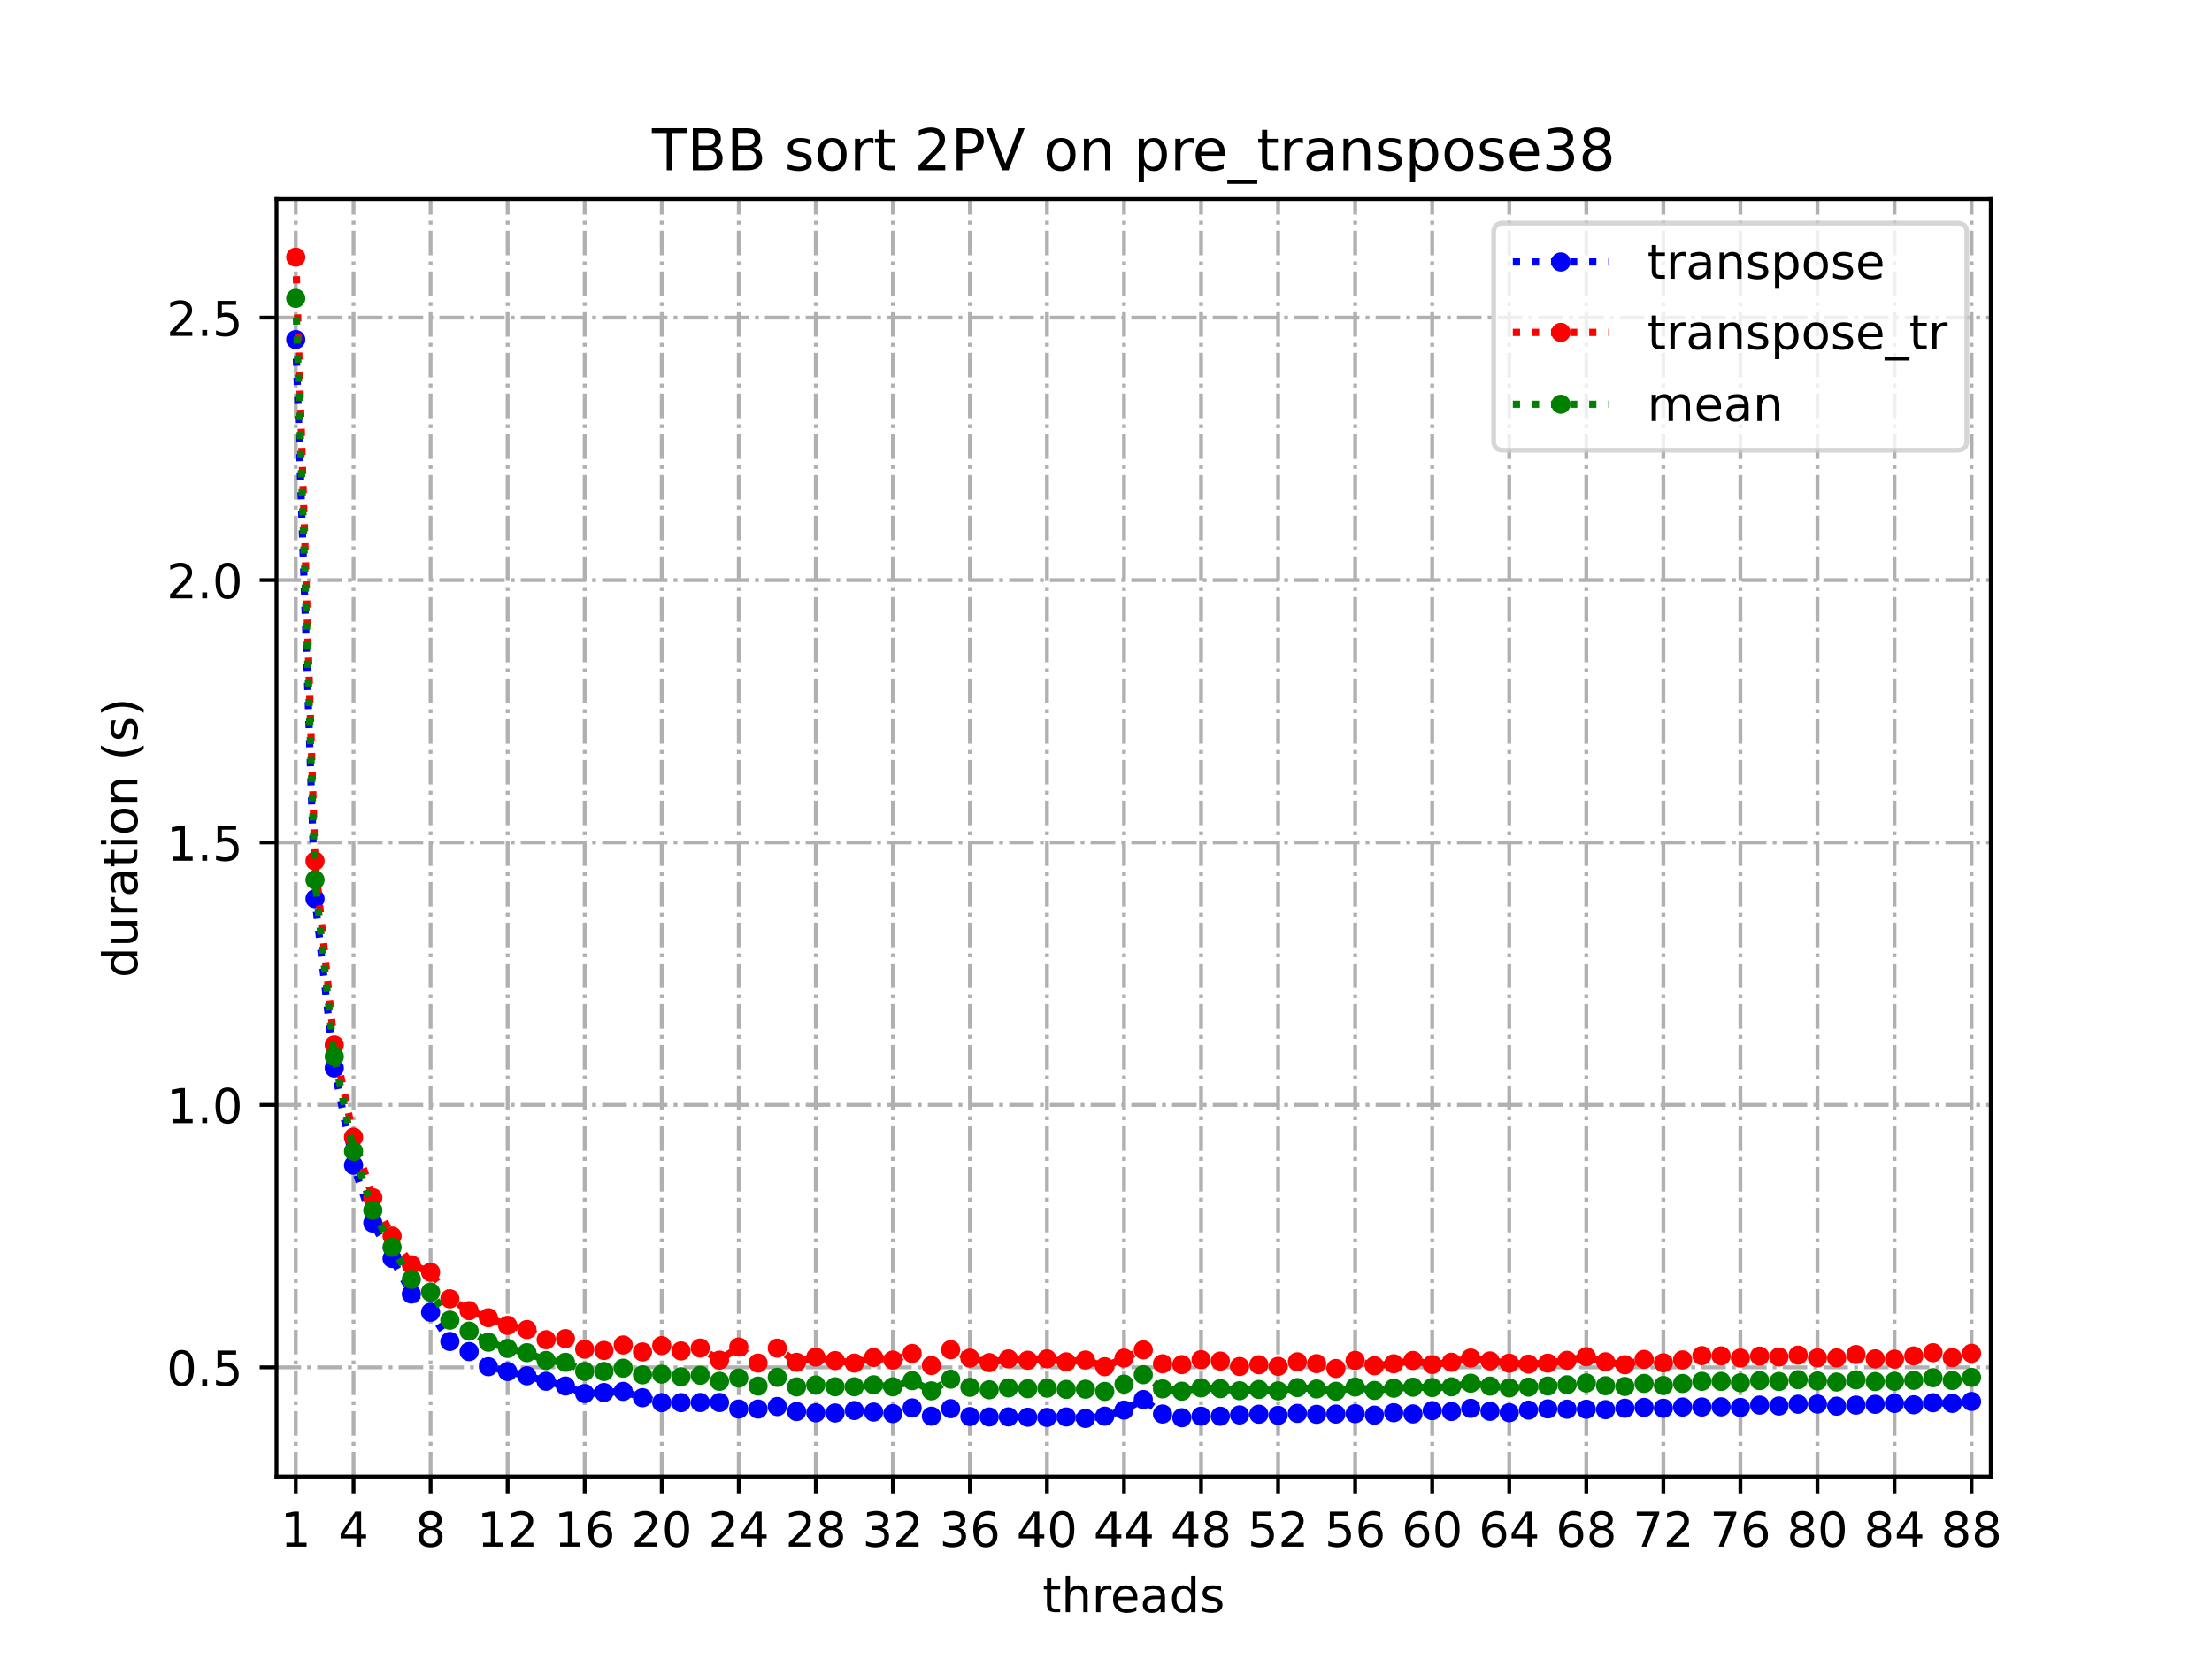 <?xml version="1.0" encoding="utf-8" standalone="no"?>
<!DOCTYPE svg PUBLIC "-//W3C//DTD SVG 1.1//EN"
  "http://www.w3.org/Graphics/SVG/1.1/DTD/svg11.dtd">
<!-- Created with matplotlib (https://matplotlib.org/) -->
<svg height="345.6pt" version="1.1" viewBox="0 0 460.8 345.6" width="460.8pt" xmlns="http://www.w3.org/2000/svg" xmlns:xlink="http://www.w3.org/1999/xlink">
 <defs>
  <style type="text/css">
*{stroke-linecap:butt;stroke-linejoin:round;}
  </style>
 </defs>
 <g id="figure_1">
  <g id="patch_1">
   <path d="M 0 345.6 
L 460.8 345.6 
L 460.8 0 
L 0 0 
z
" style="fill:#ffffff;"/>
  </g>
  <g id="axes_1">
   <g id="patch_2">
    <path d="M 57.6 307.584 
L 414.72 307.584 
L 414.72 41.472 
L 57.6 41.472 
z
" style="fill:#ffffff;"/>
   </g>
   <g id="matplotlib.axis_1">
    <g id="xtick_1">
     <g id="line2d_1">
      <path clip-path="url(#pe0cdc5cf0b)" d="M 61.613 307.584 
L 61.613 41.472 
" style="fill:none;stroke:#b0b0b0;stroke-dasharray:5.12,1.28,0.8,1.28;stroke-dashoffset:0;stroke-width:0.8;"/>
     </g>
     <g id="line2d_2">
      <defs>
       <path d="M 0 0 
L 0 3.5 
" id="m63c38d681e" style="stroke:#000000;stroke-width:0.8;"/>
      </defs>
      <g>
       <use style="stroke:#000000;stroke-width:0.8;" x="61.613" xlink:href="#m63c38d681e" y="307.584"/>
      </g>
     </g>
     <g id="text_1">
      <!-- 1 -->
      <defs>
       <path d="M 12.406 8.297 
L 28.516 8.297 
L 28.516 63.922 
L 10.984 60.406 
L 10.984 69.391 
L 28.422 72.906 
L 38.281 72.906 
L 38.281 8.297 
L 54.391 8.297 
L 54.391 0 
L 12.406 0 
z
" id="DejaVuSans-49"/>
      </defs>
      <g transform="translate(58.431 322.182)scale(0.1 -0.1)">
       <use xlink:href="#DejaVuSans-49"/>
      </g>
     </g>
    </g>
    <g id="xtick_2">
     <g id="line2d_3">
      <path clip-path="url(#pe0cdc5cf0b)" d="M 73.65 307.584 
L 73.65 41.472 
" style="fill:none;stroke:#b0b0b0;stroke-dasharray:5.12,1.28,0.8,1.28;stroke-dashoffset:0;stroke-width:0.8;"/>
     </g>
     <g id="line2d_4">
      <g>
       <use style="stroke:#000000;stroke-width:0.8;" x="73.65" xlink:href="#m63c38d681e" y="307.584"/>
      </g>
     </g>
     <g id="text_2">
      <!-- 4 -->
      <defs>
       <path d="M 37.797 64.312 
L 12.891 25.391 
L 37.797 25.391 
z
M 35.203 72.906 
L 47.609 72.906 
L 47.609 25.391 
L 58.016 25.391 
L 58.016 17.188 
L 47.609 17.188 
L 47.609 0 
L 37.797 0 
L 37.797 17.188 
L 4.891 17.188 
L 4.891 26.703 
z
" id="DejaVuSans-52"/>
      </defs>
      <g transform="translate(70.469 322.182)scale(0.1 -0.1)">
       <use xlink:href="#DejaVuSans-52"/>
      </g>
     </g>
    </g>
    <g id="xtick_3">
     <g id="line2d_5">
      <path clip-path="url(#pe0cdc5cf0b)" d="M 89.701 307.584 
L 89.701 41.472 
" style="fill:none;stroke:#b0b0b0;stroke-dasharray:5.12,1.28,0.8,1.28;stroke-dashoffset:0;stroke-width:0.8;"/>
     </g>
     <g id="line2d_6">
      <g>
       <use style="stroke:#000000;stroke-width:0.8;" x="89.701" xlink:href="#m63c38d681e" y="307.584"/>
      </g>
     </g>
     <g id="text_3">
      <!-- 8 -->
      <defs>
       <path d="M 31.781 34.625 
Q 24.75 34.625 20.719 30.859 
Q 16.703 27.094 16.703 20.516 
Q 16.703 13.922 20.719 10.156 
Q 24.75 6.391 31.781 6.391 
Q 38.812 6.391 42.859 10.172 
Q 46.922 13.969 46.922 20.516 
Q 46.922 27.094 42.891 30.859 
Q 38.875 34.625 31.781 34.625 
z
M 21.922 38.812 
Q 15.578 40.375 12.031 44.719 
Q 8.5 49.078 8.5 55.328 
Q 8.5 64.062 14.719 69.141 
Q 20.953 74.219 31.781 74.219 
Q 42.672 74.219 48.875 69.141 
Q 55.078 64.062 55.078 55.328 
Q 55.078 49.078 51.531 44.719 
Q 48 40.375 41.703 38.812 
Q 48.828 37.156 52.797 32.312 
Q 56.781 27.484 56.781 20.516 
Q 56.781 9.906 50.312 4.234 
Q 43.844 -1.422 31.781 -1.422 
Q 19.734 -1.422 13.25 4.234 
Q 6.781 9.906 6.781 20.516 
Q 6.781 27.484 10.781 32.312 
Q 14.797 37.156 21.922 38.812 
z
M 18.312 54.391 
Q 18.312 48.734 21.844 45.562 
Q 25.391 42.391 31.781 42.391 
Q 38.141 42.391 41.719 45.562 
Q 45.312 48.734 45.312 54.391 
Q 45.312 60.062 41.719 63.234 
Q 38.141 66.406 31.781 66.406 
Q 25.391 66.406 21.844 63.234 
Q 18.312 60.062 18.312 54.391 
z
" id="DejaVuSans-56"/>
      </defs>
      <g transform="translate(86.519 322.182)scale(0.1 -0.1)">
       <use xlink:href="#DejaVuSans-56"/>
      </g>
     </g>
    </g>
    <g id="xtick_4">
     <g id="line2d_7">
      <path clip-path="url(#pe0cdc5cf0b)" d="M 105.751 307.584 
L 105.751 41.472 
" style="fill:none;stroke:#b0b0b0;stroke-dasharray:5.12,1.28,0.8,1.28;stroke-dashoffset:0;stroke-width:0.8;"/>
     </g>
     <g id="line2d_8">
      <g>
       <use style="stroke:#000000;stroke-width:0.8;" x="105.751" xlink:href="#m63c38d681e" y="307.584"/>
      </g>
     </g>
     <g id="text_4">
      <!-- 12 -->
      <defs>
       <path d="M 19.188 8.297 
L 53.609 8.297 
L 53.609 0 
L 7.328 0 
L 7.328 8.297 
Q 12.938 14.109 22.625 23.891 
Q 32.328 33.688 34.812 36.531 
Q 39.547 41.844 41.422 45.531 
Q 43.312 49.219 43.312 52.781 
Q 43.312 58.594 39.234 62.25 
Q 35.156 65.922 28.609 65.922 
Q 23.969 65.922 18.812 64.312 
Q 13.672 62.703 7.812 59.422 
L 7.812 69.391 
Q 13.766 71.781 18.938 73 
Q 24.125 74.219 28.422 74.219 
Q 39.75 74.219 46.484 68.547 
Q 53.219 62.891 53.219 53.422 
Q 53.219 48.922 51.531 44.891 
Q 49.859 40.875 45.406 35.406 
Q 44.188 33.984 37.641 27.219 
Q 31.109 20.453 19.188 8.297 
z
" id="DejaVuSans-50"/>
      </defs>
      <g transform="translate(99.389 322.182)scale(0.1 -0.1)">
       <use xlink:href="#DejaVuSans-49"/>
       <use x="63.623" xlink:href="#DejaVuSans-50"/>
      </g>
     </g>
    </g>
    <g id="xtick_5">
     <g id="line2d_9">
      <path clip-path="url(#pe0cdc5cf0b)" d="M 121.801 307.584 
L 121.801 41.472 
" style="fill:none;stroke:#b0b0b0;stroke-dasharray:5.12,1.28,0.8,1.28;stroke-dashoffset:0;stroke-width:0.8;"/>
     </g>
     <g id="line2d_10">
      <g>
       <use style="stroke:#000000;stroke-width:0.8;" x="121.801" xlink:href="#m63c38d681e" y="307.584"/>
      </g>
     </g>
     <g id="text_5">
      <!-- 16 -->
      <defs>
       <path d="M 33.016 40.375 
Q 26.375 40.375 22.484 35.828 
Q 18.609 31.297 18.609 23.391 
Q 18.609 15.531 22.484 10.953 
Q 26.375 6.391 33.016 6.391 
Q 39.656 6.391 43.531 10.953 
Q 47.406 15.531 47.406 23.391 
Q 47.406 31.297 43.531 35.828 
Q 39.656 40.375 33.016 40.375 
z
M 52.594 71.297 
L 52.594 62.312 
Q 48.875 64.062 45.094 64.984 
Q 41.312 65.922 37.594 65.922 
Q 27.828 65.922 22.672 59.328 
Q 17.531 52.734 16.797 39.406 
Q 19.672 43.656 24.016 45.922 
Q 28.375 48.188 33.594 48.188 
Q 44.578 48.188 50.953 41.516 
Q 57.328 34.859 57.328 23.391 
Q 57.328 12.156 50.688 5.359 
Q 44.047 -1.422 33.016 -1.422 
Q 20.359 -1.422 13.672 8.266 
Q 6.984 17.969 6.984 36.375 
Q 6.984 53.656 15.188 63.938 
Q 23.391 74.219 37.203 74.219 
Q 40.922 74.219 44.703 73.484 
Q 48.484 72.75 52.594 71.297 
z
" id="DejaVuSans-54"/>
      </defs>
      <g transform="translate(115.439 322.182)scale(0.1 -0.1)">
       <use xlink:href="#DejaVuSans-49"/>
       <use x="63.623" xlink:href="#DejaVuSans-54"/>
      </g>
     </g>
    </g>
    <g id="xtick_6">
     <g id="line2d_11">
      <path clip-path="url(#pe0cdc5cf0b)" d="M 137.852 307.584 
L 137.852 41.472 
" style="fill:none;stroke:#b0b0b0;stroke-dasharray:5.12,1.28,0.8,1.28;stroke-dashoffset:0;stroke-width:0.8;"/>
     </g>
     <g id="line2d_12">
      <g>
       <use style="stroke:#000000;stroke-width:0.8;" x="137.852" xlink:href="#m63c38d681e" y="307.584"/>
      </g>
     </g>
     <g id="text_6">
      <!-- 20 -->
      <defs>
       <path d="M 31.781 66.406 
Q 24.172 66.406 20.328 58.906 
Q 16.5 51.422 16.5 36.375 
Q 16.5 21.391 20.328 13.891 
Q 24.172 6.391 31.781 6.391 
Q 39.453 6.391 43.281 13.891 
Q 47.125 21.391 47.125 36.375 
Q 47.125 51.422 43.281 58.906 
Q 39.453 66.406 31.781 66.406 
z
M 31.781 74.219 
Q 44.047 74.219 50.516 64.516 
Q 56.984 54.828 56.984 36.375 
Q 56.984 17.969 50.516 8.266 
Q 44.047 -1.422 31.781 -1.422 
Q 19.531 -1.422 13.062 8.266 
Q 6.594 17.969 6.594 36.375 
Q 6.594 54.828 13.062 64.516 
Q 19.531 74.219 31.781 74.219 
z
" id="DejaVuSans-48"/>
      </defs>
      <g transform="translate(131.489 322.182)scale(0.1 -0.1)">
       <use xlink:href="#DejaVuSans-50"/>
       <use x="63.623" xlink:href="#DejaVuSans-48"/>
      </g>
     </g>
    </g>
    <g id="xtick_7">
     <g id="line2d_13">
      <path clip-path="url(#pe0cdc5cf0b)" d="M 153.902 307.584 
L 153.902 41.472 
" style="fill:none;stroke:#b0b0b0;stroke-dasharray:5.12,1.28,0.8,1.28;stroke-dashoffset:0;stroke-width:0.8;"/>
     </g>
     <g id="line2d_14">
      <g>
       <use style="stroke:#000000;stroke-width:0.8;" x="153.902" xlink:href="#m63c38d681e" y="307.584"/>
      </g>
     </g>
     <g id="text_7">
      <!-- 24 -->
      <g transform="translate(147.54 322.182)scale(0.1 -0.1)">
       <use xlink:href="#DejaVuSans-50"/>
       <use x="63.623" xlink:href="#DejaVuSans-52"/>
      </g>
     </g>
    </g>
    <g id="xtick_8">
     <g id="line2d_15">
      <path clip-path="url(#pe0cdc5cf0b)" d="M 169.952 307.584 
L 169.952 41.472 
" style="fill:none;stroke:#b0b0b0;stroke-dasharray:5.12,1.28,0.8,1.28;stroke-dashoffset:0;stroke-width:0.8;"/>
     </g>
     <g id="line2d_16">
      <g>
       <use style="stroke:#000000;stroke-width:0.8;" x="169.952" xlink:href="#m63c38d681e" y="307.584"/>
      </g>
     </g>
     <g id="text_8">
      <!-- 28 -->
      <g transform="translate(163.59 322.182)scale(0.1 -0.1)">
       <use xlink:href="#DejaVuSans-50"/>
       <use x="63.623" xlink:href="#DejaVuSans-56"/>
      </g>
     </g>
    </g>
    <g id="xtick_9">
     <g id="line2d_17">
      <path clip-path="url(#pe0cdc5cf0b)" d="M 186.003 307.584 
L 186.003 41.472 
" style="fill:none;stroke:#b0b0b0;stroke-dasharray:5.12,1.28,0.8,1.28;stroke-dashoffset:0;stroke-width:0.8;"/>
     </g>
     <g id="line2d_18">
      <g>
       <use style="stroke:#000000;stroke-width:0.8;" x="186.003" xlink:href="#m63c38d681e" y="307.584"/>
      </g>
     </g>
     <g id="text_9">
      <!-- 32 -->
      <defs>
       <path d="M 40.578 39.312 
Q 47.656 37.797 51.625 33 
Q 55.609 28.219 55.609 21.188 
Q 55.609 10.406 48.188 4.484 
Q 40.766 -1.422 27.094 -1.422 
Q 22.516 -1.422 17.656 -0.516 
Q 12.797 0.391 7.625 2.203 
L 7.625 11.719 
Q 11.719 9.328 16.594 8.109 
Q 21.484 6.891 26.812 6.891 
Q 36.078 6.891 40.938 10.547 
Q 45.797 14.203 45.797 21.188 
Q 45.797 27.641 41.281 31.266 
Q 36.766 34.906 28.719 34.906 
L 20.219 34.906 
L 20.219 43.016 
L 29.109 43.016 
Q 36.375 43.016 40.234 45.922 
Q 44.094 48.828 44.094 54.297 
Q 44.094 59.906 40.109 62.906 
Q 36.141 65.922 28.719 65.922 
Q 24.656 65.922 20.016 65.031 
Q 15.375 64.156 9.812 62.312 
L 9.812 71.094 
Q 15.438 72.656 20.344 73.438 
Q 25.25 74.219 29.594 74.219 
Q 40.828 74.219 47.359 69.109 
Q 53.906 64.016 53.906 55.328 
Q 53.906 49.266 50.438 45.094 
Q 46.969 40.922 40.578 39.312 
z
" id="DejaVuSans-51"/>
      </defs>
      <g transform="translate(179.64 322.182)scale(0.1 -0.1)">
       <use xlink:href="#DejaVuSans-51"/>
       <use x="63.623" xlink:href="#DejaVuSans-50"/>
      </g>
     </g>
    </g>
    <g id="xtick_10">
     <g id="line2d_19">
      <path clip-path="url(#pe0cdc5cf0b)" d="M 202.053 307.584 
L 202.053 41.472 
" style="fill:none;stroke:#b0b0b0;stroke-dasharray:5.12,1.28,0.8,1.28;stroke-dashoffset:0;stroke-width:0.8;"/>
     </g>
     <g id="line2d_20">
      <g>
       <use style="stroke:#000000;stroke-width:0.8;" x="202.053" xlink:href="#m63c38d681e" y="307.584"/>
      </g>
     </g>
     <g id="text_10">
      <!-- 36 -->
      <g transform="translate(195.691 322.182)scale(0.1 -0.1)">
       <use xlink:href="#DejaVuSans-51"/>
       <use x="63.623" xlink:href="#DejaVuSans-54"/>
      </g>
     </g>
    </g>
    <g id="xtick_11">
     <g id="line2d_21">
      <path clip-path="url(#pe0cdc5cf0b)" d="M 218.103 307.584 
L 218.103 41.472 
" style="fill:none;stroke:#b0b0b0;stroke-dasharray:5.12,1.28,0.8,1.28;stroke-dashoffset:0;stroke-width:0.8;"/>
     </g>
     <g id="line2d_22">
      <g>
       <use style="stroke:#000000;stroke-width:0.8;" x="218.103" xlink:href="#m63c38d681e" y="307.584"/>
      </g>
     </g>
     <g id="text_11">
      <!-- 40 -->
      <g transform="translate(211.741 322.182)scale(0.1 -0.1)">
       <use xlink:href="#DejaVuSans-52"/>
       <use x="63.623" xlink:href="#DejaVuSans-48"/>
      </g>
     </g>
    </g>
    <g id="xtick_12">
     <g id="line2d_23">
      <path clip-path="url(#pe0cdc5cf0b)" d="M 234.154 307.584 
L 234.154 41.472 
" style="fill:none;stroke:#b0b0b0;stroke-dasharray:5.12,1.28,0.8,1.28;stroke-dashoffset:0;stroke-width:0.8;"/>
     </g>
     <g id="line2d_24">
      <g>
       <use style="stroke:#000000;stroke-width:0.8;" x="234.154" xlink:href="#m63c38d681e" y="307.584"/>
      </g>
     </g>
     <g id="text_12">
      <!-- 44 -->
      <g transform="translate(227.791 322.182)scale(0.1 -0.1)">
       <use xlink:href="#DejaVuSans-52"/>
       <use x="63.623" xlink:href="#DejaVuSans-52"/>
      </g>
     </g>
    </g>
    <g id="xtick_13">
     <g id="line2d_25">
      <path clip-path="url(#pe0cdc5cf0b)" d="M 250.204 307.584 
L 250.204 41.472 
" style="fill:none;stroke:#b0b0b0;stroke-dasharray:5.12,1.28,0.8,1.28;stroke-dashoffset:0;stroke-width:0.8;"/>
     </g>
     <g id="line2d_26">
      <g>
       <use style="stroke:#000000;stroke-width:0.8;" x="250.204" xlink:href="#m63c38d681e" y="307.584"/>
      </g>
     </g>
     <g id="text_13">
      <!-- 48 -->
      <g transform="translate(243.842 322.182)scale(0.1 -0.1)">
       <use xlink:href="#DejaVuSans-52"/>
       <use x="63.623" xlink:href="#DejaVuSans-56"/>
      </g>
     </g>
    </g>
    <g id="xtick_14">
     <g id="line2d_27">
      <path clip-path="url(#pe0cdc5cf0b)" d="M 266.254 307.584 
L 266.254 41.472 
" style="fill:none;stroke:#b0b0b0;stroke-dasharray:5.12,1.28,0.8,1.28;stroke-dashoffset:0;stroke-width:0.8;"/>
     </g>
     <g id="line2d_28">
      <g>
       <use style="stroke:#000000;stroke-width:0.8;" x="266.254" xlink:href="#m63c38d681e" y="307.584"/>
      </g>
     </g>
     <g id="text_14">
      <!-- 52 -->
      <defs>
       <path d="M 10.797 72.906 
L 49.516 72.906 
L 49.516 64.594 
L 19.828 64.594 
L 19.828 46.734 
Q 21.969 47.469 24.109 47.828 
Q 26.266 48.188 28.422 48.188 
Q 40.625 48.188 47.75 41.5 
Q 54.891 34.812 54.891 23.391 
Q 54.891 11.625 47.562 5.094 
Q 40.234 -1.422 26.906 -1.422 
Q 22.312 -1.422 17.547 -0.641 
Q 12.797 0.141 7.719 1.703 
L 7.719 11.625 
Q 12.109 9.234 16.797 8.062 
Q 21.484 6.891 26.703 6.891 
Q 35.156 6.891 40.078 11.328 
Q 45.016 15.766 45.016 23.391 
Q 45.016 31 40.078 35.438 
Q 35.156 39.891 26.703 39.891 
Q 22.75 39.891 18.812 39.016 
Q 14.891 38.141 10.797 36.281 
z
" id="DejaVuSans-53"/>
      </defs>
      <g transform="translate(259.892 322.182)scale(0.1 -0.1)">
       <use xlink:href="#DejaVuSans-53"/>
       <use x="63.623" xlink:href="#DejaVuSans-50"/>
      </g>
     </g>
    </g>
    <g id="xtick_15">
     <g id="line2d_29">
      <path clip-path="url(#pe0cdc5cf0b)" d="M 282.305 307.584 
L 282.305 41.472 
" style="fill:none;stroke:#b0b0b0;stroke-dasharray:5.12,1.28,0.8,1.28;stroke-dashoffset:0;stroke-width:0.8;"/>
     </g>
     <g id="line2d_30">
      <g>
       <use style="stroke:#000000;stroke-width:0.8;" x="282.305" xlink:href="#m63c38d681e" y="307.584"/>
      </g>
     </g>
     <g id="text_15">
      <!-- 56 -->
      <g transform="translate(275.942 322.182)scale(0.1 -0.1)">
       <use xlink:href="#DejaVuSans-53"/>
       <use x="63.623" xlink:href="#DejaVuSans-54"/>
      </g>
     </g>
    </g>
    <g id="xtick_16">
     <g id="line2d_31">
      <path clip-path="url(#pe0cdc5cf0b)" d="M 298.355 307.584 
L 298.355 41.472 
" style="fill:none;stroke:#b0b0b0;stroke-dasharray:5.12,1.28,0.8,1.28;stroke-dashoffset:0;stroke-width:0.8;"/>
     </g>
     <g id="line2d_32">
      <g>
       <use style="stroke:#000000;stroke-width:0.8;" x="298.355" xlink:href="#m63c38d681e" y="307.584"/>
      </g>
     </g>
     <g id="text_16">
      <!-- 60 -->
      <g transform="translate(291.993 322.182)scale(0.1 -0.1)">
       <use xlink:href="#DejaVuSans-54"/>
       <use x="63.623" xlink:href="#DejaVuSans-48"/>
      </g>
     </g>
    </g>
    <g id="xtick_17">
     <g id="line2d_33">
      <path clip-path="url(#pe0cdc5cf0b)" d="M 314.405 307.584 
L 314.405 41.472 
" style="fill:none;stroke:#b0b0b0;stroke-dasharray:5.12,1.28,0.8,1.28;stroke-dashoffset:0;stroke-width:0.8;"/>
     </g>
     <g id="line2d_34">
      <g>
       <use style="stroke:#000000;stroke-width:0.8;" x="314.405" xlink:href="#m63c38d681e" y="307.584"/>
      </g>
     </g>
     <g id="text_17">
      <!-- 64 -->
      <g transform="translate(308.043 322.182)scale(0.1 -0.1)">
       <use xlink:href="#DejaVuSans-54"/>
       <use x="63.623" xlink:href="#DejaVuSans-52"/>
      </g>
     </g>
    </g>
    <g id="xtick_18">
     <g id="line2d_35">
      <path clip-path="url(#pe0cdc5cf0b)" d="M 330.456 307.584 
L 330.456 41.472 
" style="fill:none;stroke:#b0b0b0;stroke-dasharray:5.12,1.28,0.8,1.28;stroke-dashoffset:0;stroke-width:0.8;"/>
     </g>
     <g id="line2d_36">
      <g>
       <use style="stroke:#000000;stroke-width:0.8;" x="330.456" xlink:href="#m63c38d681e" y="307.584"/>
      </g>
     </g>
     <g id="text_18">
      <!-- 68 -->
      <g transform="translate(324.093 322.182)scale(0.1 -0.1)">
       <use xlink:href="#DejaVuSans-54"/>
       <use x="63.623" xlink:href="#DejaVuSans-56"/>
      </g>
     </g>
    </g>
    <g id="xtick_19">
     <g id="line2d_37">
      <path clip-path="url(#pe0cdc5cf0b)" d="M 346.506 307.584 
L 346.506 41.472 
" style="fill:none;stroke:#b0b0b0;stroke-dasharray:5.12,1.28,0.8,1.28;stroke-dashoffset:0;stroke-width:0.8;"/>
     </g>
     <g id="line2d_38">
      <g>
       <use style="stroke:#000000;stroke-width:0.8;" x="346.506" xlink:href="#m63c38d681e" y="307.584"/>
      </g>
     </g>
     <g id="text_19">
      <!-- 72 -->
      <defs>
       <path d="M 8.203 72.906 
L 55.078 72.906 
L 55.078 68.703 
L 28.609 0 
L 18.312 0 
L 43.219 64.594 
L 8.203 64.594 
z
" id="DejaVuSans-55"/>
      </defs>
      <g transform="translate(340.144 322.182)scale(0.1 -0.1)">
       <use xlink:href="#DejaVuSans-55"/>
       <use x="63.623" xlink:href="#DejaVuSans-50"/>
      </g>
     </g>
    </g>
    <g id="xtick_20">
     <g id="line2d_39">
      <path clip-path="url(#pe0cdc5cf0b)" d="M 362.556 307.584 
L 362.556 41.472 
" style="fill:none;stroke:#b0b0b0;stroke-dasharray:5.12,1.28,0.8,1.28;stroke-dashoffset:0;stroke-width:0.8;"/>
     </g>
     <g id="line2d_40">
      <g>
       <use style="stroke:#000000;stroke-width:0.8;" x="362.556" xlink:href="#m63c38d681e" y="307.584"/>
      </g>
     </g>
     <g id="text_20">
      <!-- 76 -->
      <g transform="translate(356.194 322.182)scale(0.1 -0.1)">
       <use xlink:href="#DejaVuSans-55"/>
       <use x="63.623" xlink:href="#DejaVuSans-54"/>
      </g>
     </g>
    </g>
    <g id="xtick_21">
     <g id="line2d_41">
      <path clip-path="url(#pe0cdc5cf0b)" d="M 378.607 307.584 
L 378.607 41.472 
" style="fill:none;stroke:#b0b0b0;stroke-dasharray:5.12,1.28,0.8,1.28;stroke-dashoffset:0;stroke-width:0.8;"/>
     </g>
     <g id="line2d_42">
      <g>
       <use style="stroke:#000000;stroke-width:0.8;" x="378.607" xlink:href="#m63c38d681e" y="307.584"/>
      </g>
     </g>
     <g id="text_21">
      <!-- 80 -->
      <g transform="translate(372.244 322.182)scale(0.1 -0.1)">
       <use xlink:href="#DejaVuSans-56"/>
       <use x="63.623" xlink:href="#DejaVuSans-48"/>
      </g>
     </g>
    </g>
    <g id="xtick_22">
     <g id="line2d_43">
      <path clip-path="url(#pe0cdc5cf0b)" d="M 394.657 307.584 
L 394.657 41.472 
" style="fill:none;stroke:#b0b0b0;stroke-dasharray:5.12,1.28,0.8,1.28;stroke-dashoffset:0;stroke-width:0.8;"/>
     </g>
     <g id="line2d_44">
      <g>
       <use style="stroke:#000000;stroke-width:0.8;" x="394.657" xlink:href="#m63c38d681e" y="307.584"/>
      </g>
     </g>
     <g id="text_22">
      <!-- 84 -->
      <g transform="translate(388.295 322.182)scale(0.1 -0.1)">
       <use xlink:href="#DejaVuSans-56"/>
       <use x="63.623" xlink:href="#DejaVuSans-52"/>
      </g>
     </g>
    </g>
    <g id="xtick_23">
     <g id="line2d_45">
      <path clip-path="url(#pe0cdc5cf0b)" d="M 410.707 307.584 
L 410.707 41.472 
" style="fill:none;stroke:#b0b0b0;stroke-dasharray:5.12,1.28,0.8,1.28;stroke-dashoffset:0;stroke-width:0.8;"/>
     </g>
     <g id="line2d_46">
      <g>
       <use style="stroke:#000000;stroke-width:0.8;" x="410.707" xlink:href="#m63c38d681e" y="307.584"/>
      </g>
     </g>
     <g id="text_23">
      <!-- 88 -->
      <g transform="translate(404.345 322.182)scale(0.1 -0.1)">
       <use xlink:href="#DejaVuSans-56"/>
       <use x="63.623" xlink:href="#DejaVuSans-56"/>
      </g>
     </g>
    </g>
    <g id="text_24">
     <!-- threads -->
     <defs>
      <path d="M 18.312 70.219 
L 18.312 54.688 
L 36.812 54.688 
L 36.812 47.703 
L 18.312 47.703 
L 18.312 18.016 
Q 18.312 11.328 20.141 9.422 
Q 21.969 7.516 27.594 7.516 
L 36.812 7.516 
L 36.812 0 
L 27.594 0 
Q 17.188 0 13.234 3.875 
Q 9.281 7.766 9.281 18.016 
L 9.281 47.703 
L 2.688 47.703 
L 2.688 54.688 
L 9.281 54.688 
L 9.281 70.219 
z
" id="DejaVuSans-116"/>
      <path d="M 54.891 33.016 
L 54.891 0 
L 45.906 0 
L 45.906 32.719 
Q 45.906 40.484 42.875 44.328 
Q 39.844 48.188 33.797 48.188 
Q 26.516 48.188 22.312 43.547 
Q 18.109 38.922 18.109 30.906 
L 18.109 0 
L 9.078 0 
L 9.078 75.984 
L 18.109 75.984 
L 18.109 46.188 
Q 21.344 51.125 25.703 53.562 
Q 30.078 56 35.797 56 
Q 45.219 56 50.047 50.172 
Q 54.891 44.344 54.891 33.016 
z
" id="DejaVuSans-104"/>
      <path d="M 41.109 46.297 
Q 39.594 47.172 37.812 47.578 
Q 36.031 48 33.891 48 
Q 26.266 48 22.188 43.047 
Q 18.109 38.094 18.109 28.812 
L 18.109 0 
L 9.078 0 
L 9.078 54.688 
L 18.109 54.688 
L 18.109 46.188 
Q 20.953 51.172 25.484 53.578 
Q 30.031 56 36.531 56 
Q 37.453 56 38.578 55.875 
Q 39.703 55.766 41.062 55.516 
z
" id="DejaVuSans-114"/>
      <path d="M 56.203 29.594 
L 56.203 25.203 
L 14.891 25.203 
Q 15.484 15.922 20.484 11.062 
Q 25.484 6.203 34.422 6.203 
Q 39.594 6.203 44.453 7.469 
Q 49.312 8.734 54.109 11.281 
L 54.109 2.781 
Q 49.266 0.734 44.188 -0.344 
Q 39.109 -1.422 33.891 -1.422 
Q 20.797 -1.422 13.156 6.188 
Q 5.516 13.812 5.516 26.812 
Q 5.516 40.234 12.766 48.109 
Q 20.016 56 32.328 56 
Q 43.359 56 49.781 48.891 
Q 56.203 41.797 56.203 29.594 
z
M 47.219 32.234 
Q 47.125 39.594 43.094 43.984 
Q 39.062 48.391 32.422 48.391 
Q 24.906 48.391 20.391 44.141 
Q 15.875 39.891 15.188 32.172 
z
" id="DejaVuSans-101"/>
      <path d="M 34.281 27.484 
Q 23.391 27.484 19.188 25 
Q 14.984 22.516 14.984 16.5 
Q 14.984 11.719 18.141 8.906 
Q 21.297 6.109 26.703 6.109 
Q 34.188 6.109 38.703 11.406 
Q 43.219 16.703 43.219 25.484 
L 43.219 27.484 
z
M 52.203 31.203 
L 52.203 0 
L 43.219 0 
L 43.219 8.297 
Q 40.141 3.328 35.547 0.953 
Q 30.953 -1.422 24.312 -1.422 
Q 15.922 -1.422 10.953 3.297 
Q 6 8.016 6 15.922 
Q 6 25.141 12.172 29.828 
Q 18.359 34.516 30.609 34.516 
L 43.219 34.516 
L 43.219 35.406 
Q 43.219 41.609 39.141 45 
Q 35.062 48.391 27.688 48.391 
Q 23 48.391 18.547 47.266 
Q 14.109 46.141 10.016 43.891 
L 10.016 52.203 
Q 14.938 54.109 19.578 55.047 
Q 24.219 56 28.609 56 
Q 40.484 56 46.344 49.844 
Q 52.203 43.703 52.203 31.203 
z
" id="DejaVuSans-97"/>
      <path d="M 45.406 46.391 
L 45.406 75.984 
L 54.391 75.984 
L 54.391 0 
L 45.406 0 
L 45.406 8.203 
Q 42.578 3.328 38.25 0.953 
Q 33.938 -1.422 27.875 -1.422 
Q 17.969 -1.422 11.734 6.484 
Q 5.516 14.406 5.516 27.297 
Q 5.516 40.188 11.734 48.094 
Q 17.969 56 27.875 56 
Q 33.938 56 38.25 53.625 
Q 42.578 51.266 45.406 46.391 
z
M 14.797 27.297 
Q 14.797 17.391 18.875 11.75 
Q 22.953 6.109 30.078 6.109 
Q 37.203 6.109 41.297 11.75 
Q 45.406 17.391 45.406 27.297 
Q 45.406 37.203 41.297 42.844 
Q 37.203 48.484 30.078 48.484 
Q 22.953 48.484 18.875 42.844 
Q 14.797 37.203 14.797 27.297 
z
" id="DejaVuSans-100"/>
      <path d="M 44.281 53.078 
L 44.281 44.578 
Q 40.484 46.531 36.375 47.5 
Q 32.281 48.484 27.875 48.484 
Q 21.188 48.484 17.844 46.438 
Q 14.5 44.391 14.5 40.281 
Q 14.5 37.156 16.891 35.375 
Q 19.281 33.594 26.516 31.984 
L 29.594 31.297 
Q 39.156 29.25 43.188 25.516 
Q 47.219 21.781 47.219 15.094 
Q 47.219 7.469 41.188 3.016 
Q 35.156 -1.422 24.609 -1.422 
Q 20.219 -1.422 15.453 -0.562 
Q 10.688 0.297 5.422 2 
L 5.422 11.281 
Q 10.406 8.688 15.234 7.391 
Q 20.062 6.109 24.812 6.109 
Q 31.156 6.109 34.562 8.281 
Q 37.984 10.453 37.984 14.406 
Q 37.984 18.062 35.516 20.016 
Q 33.062 21.969 24.703 23.781 
L 21.578 24.516 
Q 13.234 26.266 9.516 29.906 
Q 5.812 33.547 5.812 39.891 
Q 5.812 47.609 11.281 51.797 
Q 16.75 56 26.812 56 
Q 31.781 56 36.172 55.266 
Q 40.578 54.547 44.281 53.078 
z
" id="DejaVuSans-115"/>
     </defs>
     <g transform="translate(217.169 335.861)scale(0.1 -0.1)">
      <use xlink:href="#DejaVuSans-116"/>
      <use x="39.209" xlink:href="#DejaVuSans-104"/>
      <use x="102.588" xlink:href="#DejaVuSans-114"/>
      <use x="141.451" xlink:href="#DejaVuSans-101"/>
      <use x="202.975" xlink:href="#DejaVuSans-97"/>
      <use x="264.254" xlink:href="#DejaVuSans-100"/>
      <use x="327.73" xlink:href="#DejaVuSans-115"/>
     </g>
    </g>
   </g>
   <g id="matplotlib.axis_2">
    <g id="ytick_1">
     <g id="line2d_47">
      <path clip-path="url(#pe0cdc5cf0b)" d="M 57.6 284.842 
L 414.72 284.842 
" style="fill:none;stroke:#b0b0b0;stroke-dasharray:5.12,1.28,0.8,1.28;stroke-dashoffset:0;stroke-width:0.8;"/>
     </g>
     <g id="line2d_48">
      <defs>
       <path d="M 0 0 
L -3.5 0 
" id="m5a1d55ee56" style="stroke:#000000;stroke-width:0.8;"/>
      </defs>
      <g>
       <use style="stroke:#000000;stroke-width:0.8;" x="57.6" xlink:href="#m5a1d55ee56" y="284.842"/>
      </g>
     </g>
     <g id="text_25">
      <!-- 0.5 -->
      <defs>
       <path d="M 10.688 12.406 
L 21 12.406 
L 21 0 
L 10.688 0 
z
" id="DejaVuSans-46"/>
      </defs>
      <g transform="translate(34.697 288.642)scale(0.1 -0.1)">
       <use xlink:href="#DejaVuSans-48"/>
       <use x="63.623" xlink:href="#DejaVuSans-46"/>
       <use x="95.41" xlink:href="#DejaVuSans-53"/>
      </g>
     </g>
    </g>
    <g id="ytick_2">
     <g id="line2d_49">
      <path clip-path="url(#pe0cdc5cf0b)" d="M 57.6 230.174 
L 414.72 230.174 
" style="fill:none;stroke:#b0b0b0;stroke-dasharray:5.12,1.28,0.8,1.28;stroke-dashoffset:0;stroke-width:0.8;"/>
     </g>
     <g id="line2d_50">
      <g>
       <use style="stroke:#000000;stroke-width:0.8;" x="57.6" xlink:href="#m5a1d55ee56" y="230.174"/>
      </g>
     </g>
     <g id="text_26">
      <!-- 1.0 -->
      <g transform="translate(34.697 233.973)scale(0.1 -0.1)">
       <use xlink:href="#DejaVuSans-49"/>
       <use x="63.623" xlink:href="#DejaVuSans-46"/>
       <use x="95.41" xlink:href="#DejaVuSans-48"/>
      </g>
     </g>
    </g>
    <g id="ytick_3">
     <g id="line2d_51">
      <path clip-path="url(#pe0cdc5cf0b)" d="M 57.6 175.506 
L 414.72 175.506 
" style="fill:none;stroke:#b0b0b0;stroke-dasharray:5.12,1.28,0.8,1.28;stroke-dashoffset:0;stroke-width:0.8;"/>
     </g>
     <g id="line2d_52">
      <g>
       <use style="stroke:#000000;stroke-width:0.8;" x="57.6" xlink:href="#m5a1d55ee56" y="175.506"/>
      </g>
     </g>
     <g id="text_27">
      <!-- 1.5 -->
      <g transform="translate(34.697 179.305)scale(0.1 -0.1)">
       <use xlink:href="#DejaVuSans-49"/>
       <use x="63.623" xlink:href="#DejaVuSans-46"/>
       <use x="95.41" xlink:href="#DejaVuSans-53"/>
      </g>
     </g>
    </g>
    <g id="ytick_4">
     <g id="line2d_53">
      <path clip-path="url(#pe0cdc5cf0b)" d="M 57.6 120.838 
L 414.72 120.838 
" style="fill:none;stroke:#b0b0b0;stroke-dasharray:5.12,1.28,0.8,1.28;stroke-dashoffset:0;stroke-width:0.8;"/>
     </g>
     <g id="line2d_54">
      <g>
       <use style="stroke:#000000;stroke-width:0.8;" x="57.6" xlink:href="#m5a1d55ee56" y="120.838"/>
      </g>
     </g>
     <g id="text_28">
      <!-- 2.0 -->
      <g transform="translate(34.697 124.637)scale(0.1 -0.1)">
       <use xlink:href="#DejaVuSans-50"/>
       <use x="63.623" xlink:href="#DejaVuSans-46"/>
       <use x="95.41" xlink:href="#DejaVuSans-48"/>
      </g>
     </g>
    </g>
    <g id="ytick_5">
     <g id="line2d_55">
      <path clip-path="url(#pe0cdc5cf0b)" d="M 57.6 66.169 
L 414.72 66.169 
" style="fill:none;stroke:#b0b0b0;stroke-dasharray:5.12,1.28,0.8,1.28;stroke-dashoffset:0;stroke-width:0.8;"/>
     </g>
     <g id="line2d_56">
      <g>
       <use style="stroke:#000000;stroke-width:0.8;" x="57.6" xlink:href="#m5a1d55ee56" y="66.169"/>
      </g>
     </g>
     <g id="text_29">
      <!-- 2.5 -->
      <g transform="translate(34.697 69.969)scale(0.1 -0.1)">
       <use xlink:href="#DejaVuSans-50"/>
       <use x="63.623" xlink:href="#DejaVuSans-46"/>
       <use x="95.41" xlink:href="#DejaVuSans-53"/>
      </g>
     </g>
    </g>
    <g id="text_30">
     <!-- duration (s) -->
     <defs>
      <path d="M 8.5 21.578 
L 8.5 54.688 
L 17.484 54.688 
L 17.484 21.922 
Q 17.484 14.156 20.5 10.266 
Q 23.531 6.391 29.594 6.391 
Q 36.859 6.391 41.078 11.031 
Q 45.312 15.672 45.312 23.688 
L 45.312 54.688 
L 54.297 54.688 
L 54.297 0 
L 45.312 0 
L 45.312 8.406 
Q 42.047 3.422 37.719 1 
Q 33.406 -1.422 27.688 -1.422 
Q 18.266 -1.422 13.375 4.438 
Q 8.5 10.297 8.5 21.578 
z
M 31.109 56 
z
" id="DejaVuSans-117"/>
      <path d="M 9.422 54.688 
L 18.406 54.688 
L 18.406 0 
L 9.422 0 
z
M 9.422 75.984 
L 18.406 75.984 
L 18.406 64.594 
L 9.422 64.594 
z
" id="DejaVuSans-105"/>
      <path d="M 30.609 48.391 
Q 23.391 48.391 19.188 42.75 
Q 14.984 37.109 14.984 27.297 
Q 14.984 17.484 19.156 11.844 
Q 23.344 6.203 30.609 6.203 
Q 37.797 6.203 41.984 11.859 
Q 46.188 17.531 46.188 27.297 
Q 46.188 37.016 41.984 42.703 
Q 37.797 48.391 30.609 48.391 
z
M 30.609 56 
Q 42.328 56 49.016 48.375 
Q 55.719 40.766 55.719 27.297 
Q 55.719 13.875 49.016 6.219 
Q 42.328 -1.422 30.609 -1.422 
Q 18.844 -1.422 12.172 6.219 
Q 5.516 13.875 5.516 27.297 
Q 5.516 40.766 12.172 48.375 
Q 18.844 56 30.609 56 
z
" id="DejaVuSans-111"/>
      <path d="M 54.891 33.016 
L 54.891 0 
L 45.906 0 
L 45.906 32.719 
Q 45.906 40.484 42.875 44.328 
Q 39.844 48.188 33.797 48.188 
Q 26.516 48.188 22.312 43.547 
Q 18.109 38.922 18.109 30.906 
L 18.109 0 
L 9.078 0 
L 9.078 54.688 
L 18.109 54.688 
L 18.109 46.188 
Q 21.344 51.125 25.703 53.562 
Q 30.078 56 35.797 56 
Q 45.219 56 50.047 50.172 
Q 54.891 44.344 54.891 33.016 
z
" id="DejaVuSans-110"/>
      <path id="DejaVuSans-32"/>
      <path d="M 31 75.875 
Q 24.469 64.656 21.281 53.656 
Q 18.109 42.672 18.109 31.391 
Q 18.109 20.125 21.312 9.062 
Q 24.516 -2 31 -13.188 
L 23.188 -13.188 
Q 15.875 -1.703 12.234 9.375 
Q 8.594 20.453 8.594 31.391 
Q 8.594 42.281 12.203 53.312 
Q 15.828 64.359 23.188 75.875 
z
" id="DejaVuSans-40"/>
      <path d="M 8.016 75.875 
L 15.828 75.875 
Q 23.141 64.359 26.781 53.312 
Q 30.422 42.281 30.422 31.391 
Q 30.422 20.453 26.781 9.375 
Q 23.141 -1.703 15.828 -13.188 
L 8.016 -13.188 
Q 14.5 -2 17.703 9.062 
Q 20.906 20.125 20.906 31.391 
Q 20.906 42.672 17.703 53.656 
Q 14.5 64.656 8.016 75.875 
z
" id="DejaVuSans-41"/>
     </defs>
     <g transform="translate(28.617 203.663)rotate(-90)scale(0.1 -0.1)">
      <use xlink:href="#DejaVuSans-100"/>
      <use x="63.477" xlink:href="#DejaVuSans-117"/>
      <use x="126.855" xlink:href="#DejaVuSans-114"/>
      <use x="167.969" xlink:href="#DejaVuSans-97"/>
      <use x="229.248" xlink:href="#DejaVuSans-116"/>
      <use x="268.457" xlink:href="#DejaVuSans-105"/>
      <use x="296.24" xlink:href="#DejaVuSans-111"/>
      <use x="357.422" xlink:href="#DejaVuSans-110"/>
      <use x="420.801" xlink:href="#DejaVuSans-32"/>
      <use x="452.588" xlink:href="#DejaVuSans-40"/>
      <use x="491.602" xlink:href="#DejaVuSans-115"/>
      <use x="543.701" xlink:href="#DejaVuSans-41"/>
     </g>
    </g>
   </g>
   <g id="line2d_57">
    <path clip-path="url(#pe0cdc5cf0b)" d="M 61.613 70.739 
L 65.625 187.236 
L 69.638 222.493 
L 73.65 242.731 
L 77.663 254.78 
L 81.676 262.161 
L 85.688 269.569 
L 89.701 273.366 
L 93.713 279.452 
L 97.726 281.557 
L 101.738 284.706 
L 105.751 285.714 
L 109.764 286.604 
L 113.776 287.741 
L 117.789 288.73 
L 121.801 290.314 
L 125.814 290.092 
L 129.827 289.85 
L 133.839 291.171 
L 137.852 292.197 
L 141.864 292.196 
L 145.877 292.171 
L 149.889 292.169 
L 153.902 293.532 
L 157.915 293.537 
L 161.927 293.011 
L 165.94 294.05 
L 169.952 294.316 
L 173.965 294.357 
L 177.978 293.84 
L 181.99 294.164 
L 186.003 294.486 
L 190.015 293.297 
L 194.028 295.021 
L 198.04 293.458 
L 202.053 295.094 
L 206.066 295.185 
L 210.078 295.17 
L 214.091 295.239 
L 218.103 295.282 
L 222.116 295.182 
L 226.129 295.488 
L 230.141 295.015 
L 234.154 293.753 
L 238.166 291.547 
L 242.179 294.569 
L 246.191 295.348 
L 250.204 295.022 
L 254.217 295.037 
L 258.229 294.764 
L 262.242 294.609 
L 266.254 294.854 
L 270.267 294.436 
L 274.28 294.633 
L 278.292 294.575 
L 282.305 294.496 
L 286.317 294.805 
L 290.33 294.296 
L 294.342 294.551 
L 298.355 293.87 
L 302.368 294.029 
L 306.38 293.384 
L 310.393 294.005 
L 314.405 294.295 
L 318.418 293.755 
L 322.431 293.502 
L 326.443 293.57 
L 330.456 293.577 
L 334.468 293.659 
L 338.481 293.362 
L 342.493 293.2 
L 346.506 293.367 
L 350.519 293.114 
L 354.531 293.107 
L 358.544 293.074 
L 362.556 293.196 
L 366.569 292.71 
L 370.582 292.9 
L 374.594 292.53 
L 378.607 292.493 
L 382.619 292.933 
L 386.632 292.715 
L 390.644 292.544 
L 394.657 292.36 
L 398.67 292.645 
L 402.682 292.22 
L 406.695 292.35 
L 410.707 291.957 
" style="fill:none;stroke:#0000ff;stroke-dasharray:1.5,2.475;stroke-dashoffset:0;stroke-width:1.5;"/>
    <defs>
     <path d="M 0 1.5 
C 0.398 1.5 0.779 1.342 1.061 1.061 
C 1.342 0.779 1.5 0.398 1.5 0 
C 1.5 -0.398 1.342 -0.779 1.061 -1.061 
C 0.779 -1.342 0.398 -1.5 0 -1.5 
C -0.398 -1.5 -0.779 -1.342 -1.061 -1.061 
C -1.342 -0.779 -1.5 -0.398 -1.5 0 
C -1.5 0.398 -1.342 0.779 -1.061 1.061 
C -0.779 1.342 -0.398 1.5 0 1.5 
z
" id="mf0a39a60c9" style="stroke:#0000ff;"/>
    </defs>
    <g clip-path="url(#pe0cdc5cf0b)">
     <use style="fill:#0000ff;stroke:#0000ff;" x="61.613" xlink:href="#mf0a39a60c9" y="70.739"/>
     <use style="fill:#0000ff;stroke:#0000ff;" x="65.625" xlink:href="#mf0a39a60c9" y="187.236"/>
     <use style="fill:#0000ff;stroke:#0000ff;" x="69.638" xlink:href="#mf0a39a60c9" y="222.493"/>
     <use style="fill:#0000ff;stroke:#0000ff;" x="73.65" xlink:href="#mf0a39a60c9" y="242.731"/>
     <use style="fill:#0000ff;stroke:#0000ff;" x="77.663" xlink:href="#mf0a39a60c9" y="254.78"/>
     <use style="fill:#0000ff;stroke:#0000ff;" x="81.676" xlink:href="#mf0a39a60c9" y="262.161"/>
     <use style="fill:#0000ff;stroke:#0000ff;" x="85.688" xlink:href="#mf0a39a60c9" y="269.569"/>
     <use style="fill:#0000ff;stroke:#0000ff;" x="89.701" xlink:href="#mf0a39a60c9" y="273.366"/>
     <use style="fill:#0000ff;stroke:#0000ff;" x="93.713" xlink:href="#mf0a39a60c9" y="279.452"/>
     <use style="fill:#0000ff;stroke:#0000ff;" x="97.726" xlink:href="#mf0a39a60c9" y="281.557"/>
     <use style="fill:#0000ff;stroke:#0000ff;" x="101.738" xlink:href="#mf0a39a60c9" y="284.706"/>
     <use style="fill:#0000ff;stroke:#0000ff;" x="105.751" xlink:href="#mf0a39a60c9" y="285.714"/>
     <use style="fill:#0000ff;stroke:#0000ff;" x="109.764" xlink:href="#mf0a39a60c9" y="286.604"/>
     <use style="fill:#0000ff;stroke:#0000ff;" x="113.776" xlink:href="#mf0a39a60c9" y="287.741"/>
     <use style="fill:#0000ff;stroke:#0000ff;" x="117.789" xlink:href="#mf0a39a60c9" y="288.73"/>
     <use style="fill:#0000ff;stroke:#0000ff;" x="121.801" xlink:href="#mf0a39a60c9" y="290.314"/>
     <use style="fill:#0000ff;stroke:#0000ff;" x="125.814" xlink:href="#mf0a39a60c9" y="290.092"/>
     <use style="fill:#0000ff;stroke:#0000ff;" x="129.827" xlink:href="#mf0a39a60c9" y="289.85"/>
     <use style="fill:#0000ff;stroke:#0000ff;" x="133.839" xlink:href="#mf0a39a60c9" y="291.171"/>
     <use style="fill:#0000ff;stroke:#0000ff;" x="137.852" xlink:href="#mf0a39a60c9" y="292.197"/>
     <use style="fill:#0000ff;stroke:#0000ff;" x="141.864" xlink:href="#mf0a39a60c9" y="292.196"/>
     <use style="fill:#0000ff;stroke:#0000ff;" x="145.877" xlink:href="#mf0a39a60c9" y="292.171"/>
     <use style="fill:#0000ff;stroke:#0000ff;" x="149.889" xlink:href="#mf0a39a60c9" y="292.169"/>
     <use style="fill:#0000ff;stroke:#0000ff;" x="153.902" xlink:href="#mf0a39a60c9" y="293.532"/>
     <use style="fill:#0000ff;stroke:#0000ff;" x="157.915" xlink:href="#mf0a39a60c9" y="293.537"/>
     <use style="fill:#0000ff;stroke:#0000ff;" x="161.927" xlink:href="#mf0a39a60c9" y="293.011"/>
     <use style="fill:#0000ff;stroke:#0000ff;" x="165.94" xlink:href="#mf0a39a60c9" y="294.05"/>
     <use style="fill:#0000ff;stroke:#0000ff;" x="169.952" xlink:href="#mf0a39a60c9" y="294.316"/>
     <use style="fill:#0000ff;stroke:#0000ff;" x="173.965" xlink:href="#mf0a39a60c9" y="294.357"/>
     <use style="fill:#0000ff;stroke:#0000ff;" x="177.978" xlink:href="#mf0a39a60c9" y="293.84"/>
     <use style="fill:#0000ff;stroke:#0000ff;" x="181.99" xlink:href="#mf0a39a60c9" y="294.164"/>
     <use style="fill:#0000ff;stroke:#0000ff;" x="186.003" xlink:href="#mf0a39a60c9" y="294.486"/>
     <use style="fill:#0000ff;stroke:#0000ff;" x="190.015" xlink:href="#mf0a39a60c9" y="293.297"/>
     <use style="fill:#0000ff;stroke:#0000ff;" x="194.028" xlink:href="#mf0a39a60c9" y="295.021"/>
     <use style="fill:#0000ff;stroke:#0000ff;" x="198.04" xlink:href="#mf0a39a60c9" y="293.458"/>
     <use style="fill:#0000ff;stroke:#0000ff;" x="202.053" xlink:href="#mf0a39a60c9" y="295.094"/>
     <use style="fill:#0000ff;stroke:#0000ff;" x="206.066" xlink:href="#mf0a39a60c9" y="295.185"/>
     <use style="fill:#0000ff;stroke:#0000ff;" x="210.078" xlink:href="#mf0a39a60c9" y="295.17"/>
     <use style="fill:#0000ff;stroke:#0000ff;" x="214.091" xlink:href="#mf0a39a60c9" y="295.239"/>
     <use style="fill:#0000ff;stroke:#0000ff;" x="218.103" xlink:href="#mf0a39a60c9" y="295.282"/>
     <use style="fill:#0000ff;stroke:#0000ff;" x="222.116" xlink:href="#mf0a39a60c9" y="295.182"/>
     <use style="fill:#0000ff;stroke:#0000ff;" x="226.129" xlink:href="#mf0a39a60c9" y="295.488"/>
     <use style="fill:#0000ff;stroke:#0000ff;" x="230.141" xlink:href="#mf0a39a60c9" y="295.015"/>
     <use style="fill:#0000ff;stroke:#0000ff;" x="234.154" xlink:href="#mf0a39a60c9" y="293.753"/>
     <use style="fill:#0000ff;stroke:#0000ff;" x="238.166" xlink:href="#mf0a39a60c9" y="291.547"/>
     <use style="fill:#0000ff;stroke:#0000ff;" x="242.179" xlink:href="#mf0a39a60c9" y="294.569"/>
     <use style="fill:#0000ff;stroke:#0000ff;" x="246.191" xlink:href="#mf0a39a60c9" y="295.348"/>
     <use style="fill:#0000ff;stroke:#0000ff;" x="250.204" xlink:href="#mf0a39a60c9" y="295.022"/>
     <use style="fill:#0000ff;stroke:#0000ff;" x="254.217" xlink:href="#mf0a39a60c9" y="295.037"/>
     <use style="fill:#0000ff;stroke:#0000ff;" x="258.229" xlink:href="#mf0a39a60c9" y="294.764"/>
     <use style="fill:#0000ff;stroke:#0000ff;" x="262.242" xlink:href="#mf0a39a60c9" y="294.609"/>
     <use style="fill:#0000ff;stroke:#0000ff;" x="266.254" xlink:href="#mf0a39a60c9" y="294.854"/>
     <use style="fill:#0000ff;stroke:#0000ff;" x="270.267" xlink:href="#mf0a39a60c9" y="294.436"/>
     <use style="fill:#0000ff;stroke:#0000ff;" x="274.28" xlink:href="#mf0a39a60c9" y="294.633"/>
     <use style="fill:#0000ff;stroke:#0000ff;" x="278.292" xlink:href="#mf0a39a60c9" y="294.575"/>
     <use style="fill:#0000ff;stroke:#0000ff;" x="282.305" xlink:href="#mf0a39a60c9" y="294.496"/>
     <use style="fill:#0000ff;stroke:#0000ff;" x="286.317" xlink:href="#mf0a39a60c9" y="294.805"/>
     <use style="fill:#0000ff;stroke:#0000ff;" x="290.33" xlink:href="#mf0a39a60c9" y="294.296"/>
     <use style="fill:#0000ff;stroke:#0000ff;" x="294.342" xlink:href="#mf0a39a60c9" y="294.551"/>
     <use style="fill:#0000ff;stroke:#0000ff;" x="298.355" xlink:href="#mf0a39a60c9" y="293.87"/>
     <use style="fill:#0000ff;stroke:#0000ff;" x="302.368" xlink:href="#mf0a39a60c9" y="294.029"/>
     <use style="fill:#0000ff;stroke:#0000ff;" x="306.38" xlink:href="#mf0a39a60c9" y="293.384"/>
     <use style="fill:#0000ff;stroke:#0000ff;" x="310.393" xlink:href="#mf0a39a60c9" y="294.005"/>
     <use style="fill:#0000ff;stroke:#0000ff;" x="314.405" xlink:href="#mf0a39a60c9" y="294.295"/>
     <use style="fill:#0000ff;stroke:#0000ff;" x="318.418" xlink:href="#mf0a39a60c9" y="293.755"/>
     <use style="fill:#0000ff;stroke:#0000ff;" x="322.431" xlink:href="#mf0a39a60c9" y="293.502"/>
     <use style="fill:#0000ff;stroke:#0000ff;" x="326.443" xlink:href="#mf0a39a60c9" y="293.57"/>
     <use style="fill:#0000ff;stroke:#0000ff;" x="330.456" xlink:href="#mf0a39a60c9" y="293.577"/>
     <use style="fill:#0000ff;stroke:#0000ff;" x="334.468" xlink:href="#mf0a39a60c9" y="293.659"/>
     <use style="fill:#0000ff;stroke:#0000ff;" x="338.481" xlink:href="#mf0a39a60c9" y="293.362"/>
     <use style="fill:#0000ff;stroke:#0000ff;" x="342.493" xlink:href="#mf0a39a60c9" y="293.2"/>
     <use style="fill:#0000ff;stroke:#0000ff;" x="346.506" xlink:href="#mf0a39a60c9" y="293.367"/>
     <use style="fill:#0000ff;stroke:#0000ff;" x="350.519" xlink:href="#mf0a39a60c9" y="293.114"/>
     <use style="fill:#0000ff;stroke:#0000ff;" x="354.531" xlink:href="#mf0a39a60c9" y="293.107"/>
     <use style="fill:#0000ff;stroke:#0000ff;" x="358.544" xlink:href="#mf0a39a60c9" y="293.074"/>
     <use style="fill:#0000ff;stroke:#0000ff;" x="362.556" xlink:href="#mf0a39a60c9" y="293.196"/>
     <use style="fill:#0000ff;stroke:#0000ff;" x="366.569" xlink:href="#mf0a39a60c9" y="292.71"/>
     <use style="fill:#0000ff;stroke:#0000ff;" x="370.582" xlink:href="#mf0a39a60c9" y="292.9"/>
     <use style="fill:#0000ff;stroke:#0000ff;" x="374.594" xlink:href="#mf0a39a60c9" y="292.53"/>
     <use style="fill:#0000ff;stroke:#0000ff;" x="378.607" xlink:href="#mf0a39a60c9" y="292.493"/>
     <use style="fill:#0000ff;stroke:#0000ff;" x="382.619" xlink:href="#mf0a39a60c9" y="292.933"/>
     <use style="fill:#0000ff;stroke:#0000ff;" x="386.632" xlink:href="#mf0a39a60c9" y="292.715"/>
     <use style="fill:#0000ff;stroke:#0000ff;" x="390.644" xlink:href="#mf0a39a60c9" y="292.544"/>
     <use style="fill:#0000ff;stroke:#0000ff;" x="394.657" xlink:href="#mf0a39a60c9" y="292.36"/>
     <use style="fill:#0000ff;stroke:#0000ff;" x="398.67" xlink:href="#mf0a39a60c9" y="292.645"/>
     <use style="fill:#0000ff;stroke:#0000ff;" x="402.682" xlink:href="#mf0a39a60c9" y="292.22"/>
     <use style="fill:#0000ff;stroke:#0000ff;" x="406.695" xlink:href="#mf0a39a60c9" y="292.35"/>
     <use style="fill:#0000ff;stroke:#0000ff;" x="410.707" xlink:href="#mf0a39a60c9" y="291.957"/>
    </g>
   </g>
   <g id="line2d_58">
    <path clip-path="url(#pe0cdc5cf0b)" d="M 61.613 53.568 
L 65.625 179.369 
L 69.638 217.684 
L 73.65 236.893 
L 77.663 249.502 
L 81.676 257.489 
L 85.688 263.48 
L 89.701 265.026 
L 93.713 270.567 
L 97.726 273.032 
L 101.738 274.507 
L 105.751 276.095 
L 109.764 276.965 
L 113.776 279.083 
L 117.789 278.855 
L 121.801 281.065 
L 125.814 281.321 
L 129.827 280.18 
L 133.839 281.632 
L 137.852 280.309 
L 141.864 281.423 
L 145.877 280.82 
L 149.889 283.339 
L 153.902 280.609 
L 157.915 283.955 
L 161.927 280.842 
L 165.94 283.788 
L 169.952 282.707 
L 173.965 283.429 
L 177.978 283.954 
L 181.99 282.793 
L 186.003 283.322 
L 190.015 281.945 
L 194.028 284.465 
L 198.04 281.162 
L 202.053 282.923 
L 206.066 283.858 
L 210.078 283.086 
L 214.091 283.359 
L 218.103 283.077 
L 222.116 283.693 
L 226.129 283.314 
L 230.141 284.709 
L 234.154 282.916 
L 238.166 281.201 
L 242.179 284.096 
L 246.191 284.274 
L 250.204 283.242 
L 254.217 283.534 
L 258.229 284.664 
L 262.242 284.294 
L 266.254 284.633 
L 270.267 283.694 
L 274.28 284.067 
L 278.292 285.078 
L 282.305 283.392 
L 286.317 284.515 
L 290.33 284.094 
L 294.342 283.409 
L 298.355 284.248 
L 302.368 283.778 
L 306.38 282.906 
L 310.393 283.503 
L 314.405 283.976 
L 318.418 284.17 
L 322.431 283.963 
L 326.443 283.385 
L 330.456 282.631 
L 334.468 283.688 
L 338.481 284.299 
L 342.493 283.18 
L 346.506 283.894 
L 350.519 283.294 
L 354.531 282.402 
L 358.544 282.455 
L 362.556 282.911 
L 366.569 282.502 
L 370.582 282.686 
L 374.594 282.302 
L 378.607 282.873 
L 382.619 282.877 
L 386.632 282.173 
L 390.644 283.072 
L 394.657 283.142 
L 398.67 282.461 
L 402.682 281.787 
L 406.695 282.812 
L 410.707 281.914 
" style="fill:none;stroke:#ff0000;stroke-dasharray:1.5,2.475;stroke-dashoffset:0;stroke-width:1.5;"/>
    <defs>
     <path d="M 0 1.5 
C 0.398 1.5 0.779 1.342 1.061 1.061 
C 1.342 0.779 1.5 0.398 1.5 0 
C 1.5 -0.398 1.342 -0.779 1.061 -1.061 
C 0.779 -1.342 0.398 -1.5 0 -1.5 
C -0.398 -1.5 -0.779 -1.342 -1.061 -1.061 
C -1.342 -0.779 -1.5 -0.398 -1.5 0 
C -1.5 0.398 -1.342 0.779 -1.061 1.061 
C -0.779 1.342 -0.398 1.5 0 1.5 
z
" id="m0be00b0d50" style="stroke:#ff0000;"/>
    </defs>
    <g clip-path="url(#pe0cdc5cf0b)">
     <use style="fill:#ff0000;stroke:#ff0000;" x="61.613" xlink:href="#m0be00b0d50" y="53.568"/>
     <use style="fill:#ff0000;stroke:#ff0000;" x="65.625" xlink:href="#m0be00b0d50" y="179.369"/>
     <use style="fill:#ff0000;stroke:#ff0000;" x="69.638" xlink:href="#m0be00b0d50" y="217.684"/>
     <use style="fill:#ff0000;stroke:#ff0000;" x="73.65" xlink:href="#m0be00b0d50" y="236.893"/>
     <use style="fill:#ff0000;stroke:#ff0000;" x="77.663" xlink:href="#m0be00b0d50" y="249.502"/>
     <use style="fill:#ff0000;stroke:#ff0000;" x="81.676" xlink:href="#m0be00b0d50" y="257.489"/>
     <use style="fill:#ff0000;stroke:#ff0000;" x="85.688" xlink:href="#m0be00b0d50" y="263.48"/>
     <use style="fill:#ff0000;stroke:#ff0000;" x="89.701" xlink:href="#m0be00b0d50" y="265.026"/>
     <use style="fill:#ff0000;stroke:#ff0000;" x="93.713" xlink:href="#m0be00b0d50" y="270.567"/>
     <use style="fill:#ff0000;stroke:#ff0000;" x="97.726" xlink:href="#m0be00b0d50" y="273.032"/>
     <use style="fill:#ff0000;stroke:#ff0000;" x="101.738" xlink:href="#m0be00b0d50" y="274.507"/>
     <use style="fill:#ff0000;stroke:#ff0000;" x="105.751" xlink:href="#m0be00b0d50" y="276.095"/>
     <use style="fill:#ff0000;stroke:#ff0000;" x="109.764" xlink:href="#m0be00b0d50" y="276.965"/>
     <use style="fill:#ff0000;stroke:#ff0000;" x="113.776" xlink:href="#m0be00b0d50" y="279.083"/>
     <use style="fill:#ff0000;stroke:#ff0000;" x="117.789" xlink:href="#m0be00b0d50" y="278.855"/>
     <use style="fill:#ff0000;stroke:#ff0000;" x="121.801" xlink:href="#m0be00b0d50" y="281.065"/>
     <use style="fill:#ff0000;stroke:#ff0000;" x="125.814" xlink:href="#m0be00b0d50" y="281.321"/>
     <use style="fill:#ff0000;stroke:#ff0000;" x="129.827" xlink:href="#m0be00b0d50" y="280.18"/>
     <use style="fill:#ff0000;stroke:#ff0000;" x="133.839" xlink:href="#m0be00b0d50" y="281.632"/>
     <use style="fill:#ff0000;stroke:#ff0000;" x="137.852" xlink:href="#m0be00b0d50" y="280.309"/>
     <use style="fill:#ff0000;stroke:#ff0000;" x="141.864" xlink:href="#m0be00b0d50" y="281.423"/>
     <use style="fill:#ff0000;stroke:#ff0000;" x="145.877" xlink:href="#m0be00b0d50" y="280.82"/>
     <use style="fill:#ff0000;stroke:#ff0000;" x="149.889" xlink:href="#m0be00b0d50" y="283.339"/>
     <use style="fill:#ff0000;stroke:#ff0000;" x="153.902" xlink:href="#m0be00b0d50" y="280.609"/>
     <use style="fill:#ff0000;stroke:#ff0000;" x="157.915" xlink:href="#m0be00b0d50" y="283.955"/>
     <use style="fill:#ff0000;stroke:#ff0000;" x="161.927" xlink:href="#m0be00b0d50" y="280.842"/>
     <use style="fill:#ff0000;stroke:#ff0000;" x="165.94" xlink:href="#m0be00b0d50" y="283.788"/>
     <use style="fill:#ff0000;stroke:#ff0000;" x="169.952" xlink:href="#m0be00b0d50" y="282.707"/>
     <use style="fill:#ff0000;stroke:#ff0000;" x="173.965" xlink:href="#m0be00b0d50" y="283.429"/>
     <use style="fill:#ff0000;stroke:#ff0000;" x="177.978" xlink:href="#m0be00b0d50" y="283.954"/>
     <use style="fill:#ff0000;stroke:#ff0000;" x="181.99" xlink:href="#m0be00b0d50" y="282.793"/>
     <use style="fill:#ff0000;stroke:#ff0000;" x="186.003" xlink:href="#m0be00b0d50" y="283.322"/>
     <use style="fill:#ff0000;stroke:#ff0000;" x="190.015" xlink:href="#m0be00b0d50" y="281.945"/>
     <use style="fill:#ff0000;stroke:#ff0000;" x="194.028" xlink:href="#m0be00b0d50" y="284.465"/>
     <use style="fill:#ff0000;stroke:#ff0000;" x="198.04" xlink:href="#m0be00b0d50" y="281.162"/>
     <use style="fill:#ff0000;stroke:#ff0000;" x="202.053" xlink:href="#m0be00b0d50" y="282.923"/>
     <use style="fill:#ff0000;stroke:#ff0000;" x="206.066" xlink:href="#m0be00b0d50" y="283.858"/>
     <use style="fill:#ff0000;stroke:#ff0000;" x="210.078" xlink:href="#m0be00b0d50" y="283.086"/>
     <use style="fill:#ff0000;stroke:#ff0000;" x="214.091" xlink:href="#m0be00b0d50" y="283.359"/>
     <use style="fill:#ff0000;stroke:#ff0000;" x="218.103" xlink:href="#m0be00b0d50" y="283.077"/>
     <use style="fill:#ff0000;stroke:#ff0000;" x="222.116" xlink:href="#m0be00b0d50" y="283.693"/>
     <use style="fill:#ff0000;stroke:#ff0000;" x="226.129" xlink:href="#m0be00b0d50" y="283.314"/>
     <use style="fill:#ff0000;stroke:#ff0000;" x="230.141" xlink:href="#m0be00b0d50" y="284.709"/>
     <use style="fill:#ff0000;stroke:#ff0000;" x="234.154" xlink:href="#m0be00b0d50" y="282.916"/>
     <use style="fill:#ff0000;stroke:#ff0000;" x="238.166" xlink:href="#m0be00b0d50" y="281.201"/>
     <use style="fill:#ff0000;stroke:#ff0000;" x="242.179" xlink:href="#m0be00b0d50" y="284.096"/>
     <use style="fill:#ff0000;stroke:#ff0000;" x="246.191" xlink:href="#m0be00b0d50" y="284.274"/>
     <use style="fill:#ff0000;stroke:#ff0000;" x="250.204" xlink:href="#m0be00b0d50" y="283.242"/>
     <use style="fill:#ff0000;stroke:#ff0000;" x="254.217" xlink:href="#m0be00b0d50" y="283.534"/>
     <use style="fill:#ff0000;stroke:#ff0000;" x="258.229" xlink:href="#m0be00b0d50" y="284.664"/>
     <use style="fill:#ff0000;stroke:#ff0000;" x="262.242" xlink:href="#m0be00b0d50" y="284.294"/>
     <use style="fill:#ff0000;stroke:#ff0000;" x="266.254" xlink:href="#m0be00b0d50" y="284.633"/>
     <use style="fill:#ff0000;stroke:#ff0000;" x="270.267" xlink:href="#m0be00b0d50" y="283.694"/>
     <use style="fill:#ff0000;stroke:#ff0000;" x="274.28" xlink:href="#m0be00b0d50" y="284.067"/>
     <use style="fill:#ff0000;stroke:#ff0000;" x="278.292" xlink:href="#m0be00b0d50" y="285.078"/>
     <use style="fill:#ff0000;stroke:#ff0000;" x="282.305" xlink:href="#m0be00b0d50" y="283.392"/>
     <use style="fill:#ff0000;stroke:#ff0000;" x="286.317" xlink:href="#m0be00b0d50" y="284.515"/>
     <use style="fill:#ff0000;stroke:#ff0000;" x="290.33" xlink:href="#m0be00b0d50" y="284.094"/>
     <use style="fill:#ff0000;stroke:#ff0000;" x="294.342" xlink:href="#m0be00b0d50" y="283.409"/>
     <use style="fill:#ff0000;stroke:#ff0000;" x="298.355" xlink:href="#m0be00b0d50" y="284.248"/>
     <use style="fill:#ff0000;stroke:#ff0000;" x="302.368" xlink:href="#m0be00b0d50" y="283.778"/>
     <use style="fill:#ff0000;stroke:#ff0000;" x="306.38" xlink:href="#m0be00b0d50" y="282.906"/>
     <use style="fill:#ff0000;stroke:#ff0000;" x="310.393" xlink:href="#m0be00b0d50" y="283.503"/>
     <use style="fill:#ff0000;stroke:#ff0000;" x="314.405" xlink:href="#m0be00b0d50" y="283.976"/>
     <use style="fill:#ff0000;stroke:#ff0000;" x="318.418" xlink:href="#m0be00b0d50" y="284.17"/>
     <use style="fill:#ff0000;stroke:#ff0000;" x="322.431" xlink:href="#m0be00b0d50" y="283.963"/>
     <use style="fill:#ff0000;stroke:#ff0000;" x="326.443" xlink:href="#m0be00b0d50" y="283.385"/>
     <use style="fill:#ff0000;stroke:#ff0000;" x="330.456" xlink:href="#m0be00b0d50" y="282.631"/>
     <use style="fill:#ff0000;stroke:#ff0000;" x="334.468" xlink:href="#m0be00b0d50" y="283.688"/>
     <use style="fill:#ff0000;stroke:#ff0000;" x="338.481" xlink:href="#m0be00b0d50" y="284.299"/>
     <use style="fill:#ff0000;stroke:#ff0000;" x="342.493" xlink:href="#m0be00b0d50" y="283.18"/>
     <use style="fill:#ff0000;stroke:#ff0000;" x="346.506" xlink:href="#m0be00b0d50" y="283.894"/>
     <use style="fill:#ff0000;stroke:#ff0000;" x="350.519" xlink:href="#m0be00b0d50" y="283.294"/>
     <use style="fill:#ff0000;stroke:#ff0000;" x="354.531" xlink:href="#m0be00b0d50" y="282.402"/>
     <use style="fill:#ff0000;stroke:#ff0000;" x="358.544" xlink:href="#m0be00b0d50" y="282.455"/>
     <use style="fill:#ff0000;stroke:#ff0000;" x="362.556" xlink:href="#m0be00b0d50" y="282.911"/>
     <use style="fill:#ff0000;stroke:#ff0000;" x="366.569" xlink:href="#m0be00b0d50" y="282.502"/>
     <use style="fill:#ff0000;stroke:#ff0000;" x="370.582" xlink:href="#m0be00b0d50" y="282.686"/>
     <use style="fill:#ff0000;stroke:#ff0000;" x="374.594" xlink:href="#m0be00b0d50" y="282.302"/>
     <use style="fill:#ff0000;stroke:#ff0000;" x="378.607" xlink:href="#m0be00b0d50" y="282.873"/>
     <use style="fill:#ff0000;stroke:#ff0000;" x="382.619" xlink:href="#m0be00b0d50" y="282.877"/>
     <use style="fill:#ff0000;stroke:#ff0000;" x="386.632" xlink:href="#m0be00b0d50" y="282.173"/>
     <use style="fill:#ff0000;stroke:#ff0000;" x="390.644" xlink:href="#m0be00b0d50" y="283.072"/>
     <use style="fill:#ff0000;stroke:#ff0000;" x="394.657" xlink:href="#m0be00b0d50" y="283.142"/>
     <use style="fill:#ff0000;stroke:#ff0000;" x="398.67" xlink:href="#m0be00b0d50" y="282.461"/>
     <use style="fill:#ff0000;stroke:#ff0000;" x="402.682" xlink:href="#m0be00b0d50" y="281.787"/>
     <use style="fill:#ff0000;stroke:#ff0000;" x="406.695" xlink:href="#m0be00b0d50" y="282.812"/>
     <use style="fill:#ff0000;stroke:#ff0000;" x="410.707" xlink:href="#m0be00b0d50" y="281.914"/>
    </g>
   </g>
   <g id="line2d_59">
    <path clip-path="url(#pe0cdc5cf0b)" d="M 61.613 62.153 
L 65.625 183.302 
L 69.638 220.088 
L 73.65 239.812 
L 77.663 252.141 
L 81.676 259.825 
L 85.688 266.525 
L 89.701 269.196 
L 93.713 275.01 
L 97.726 277.294 
L 101.738 279.606 
L 105.751 280.904 
L 109.764 281.785 
L 113.776 283.412 
L 117.789 283.793 
L 121.801 285.689 
L 125.814 285.707 
L 129.827 285.015 
L 133.839 286.402 
L 137.852 286.253 
L 141.864 286.81 
L 145.877 286.495 
L 149.889 287.754 
L 153.902 287.071 
L 157.915 288.746 
L 161.927 286.927 
L 165.94 288.919 
L 169.952 288.511 
L 173.965 288.893 
L 177.978 288.897 
L 181.99 288.478 
L 186.003 288.904 
L 190.015 287.621 
L 194.028 289.743 
L 198.04 287.31 
L 202.053 289.008 
L 206.066 289.522 
L 210.078 289.128 
L 214.091 289.299 
L 218.103 289.179 
L 222.116 289.437 
L 226.129 289.401 
L 230.141 289.862 
L 234.154 288.335 
L 238.166 286.374 
L 242.179 289.332 
L 246.191 289.811 
L 250.204 289.132 
L 254.217 289.285 
L 258.229 289.714 
L 262.242 289.451 
L 266.254 289.744 
L 270.267 289.065 
L 274.28 289.35 
L 278.292 289.827 
L 282.305 288.944 
L 286.317 289.66 
L 290.33 289.195 
L 294.342 288.98 
L 298.355 289.059 
L 302.368 288.903 
L 306.38 288.145 
L 310.393 288.754 
L 314.405 289.135 
L 318.418 288.963 
L 322.431 288.732 
L 326.443 288.477 
L 330.456 288.104 
L 334.468 288.674 
L 338.481 288.83 
L 342.493 288.19 
L 346.506 288.63 
L 350.519 288.204 
L 354.531 287.755 
L 358.544 287.764 
L 362.556 288.053 
L 366.569 287.606 
L 370.582 287.793 
L 374.594 287.416 
L 378.607 287.683 
L 382.619 287.905 
L 386.632 287.444 
L 390.644 287.808 
L 394.657 287.751 
L 398.67 287.553 
L 402.682 287.003 
L 406.695 287.581 
L 410.707 286.935 
" style="fill:none;stroke:#008000;stroke-dasharray:1.5,2.475;stroke-dashoffset:0;stroke-width:1.5;"/>
    <defs>
     <path d="M 0 1.5 
C 0.398 1.5 0.779 1.342 1.061 1.061 
C 1.342 0.779 1.5 0.398 1.5 0 
C 1.5 -0.398 1.342 -0.779 1.061 -1.061 
C 0.779 -1.342 0.398 -1.5 0 -1.5 
C -0.398 -1.5 -0.779 -1.342 -1.061 -1.061 
C -1.342 -0.779 -1.5 -0.398 -1.5 0 
C -1.5 0.398 -1.342 0.779 -1.061 1.061 
C -0.779 1.342 -0.398 1.5 0 1.5 
z
" id="mc507de1772" style="stroke:#008000;"/>
    </defs>
    <g clip-path="url(#pe0cdc5cf0b)">
     <use style="fill:#008000;stroke:#008000;" x="61.613" xlink:href="#mc507de1772" y="62.153"/>
     <use style="fill:#008000;stroke:#008000;" x="65.625" xlink:href="#mc507de1772" y="183.302"/>
     <use style="fill:#008000;stroke:#008000;" x="69.638" xlink:href="#mc507de1772" y="220.088"/>
     <use style="fill:#008000;stroke:#008000;" x="73.65" xlink:href="#mc507de1772" y="239.812"/>
     <use style="fill:#008000;stroke:#008000;" x="77.663" xlink:href="#mc507de1772" y="252.141"/>
     <use style="fill:#008000;stroke:#008000;" x="81.676" xlink:href="#mc507de1772" y="259.825"/>
     <use style="fill:#008000;stroke:#008000;" x="85.688" xlink:href="#mc507de1772" y="266.525"/>
     <use style="fill:#008000;stroke:#008000;" x="89.701" xlink:href="#mc507de1772" y="269.196"/>
     <use style="fill:#008000;stroke:#008000;" x="93.713" xlink:href="#mc507de1772" y="275.01"/>
     <use style="fill:#008000;stroke:#008000;" x="97.726" xlink:href="#mc507de1772" y="277.294"/>
     <use style="fill:#008000;stroke:#008000;" x="101.738" xlink:href="#mc507de1772" y="279.606"/>
     <use style="fill:#008000;stroke:#008000;" x="105.751" xlink:href="#mc507de1772" y="280.904"/>
     <use style="fill:#008000;stroke:#008000;" x="109.764" xlink:href="#mc507de1772" y="281.785"/>
     <use style="fill:#008000;stroke:#008000;" x="113.776" xlink:href="#mc507de1772" y="283.412"/>
     <use style="fill:#008000;stroke:#008000;" x="117.789" xlink:href="#mc507de1772" y="283.793"/>
     <use style="fill:#008000;stroke:#008000;" x="121.801" xlink:href="#mc507de1772" y="285.689"/>
     <use style="fill:#008000;stroke:#008000;" x="125.814" xlink:href="#mc507de1772" y="285.707"/>
     <use style="fill:#008000;stroke:#008000;" x="129.827" xlink:href="#mc507de1772" y="285.015"/>
     <use style="fill:#008000;stroke:#008000;" x="133.839" xlink:href="#mc507de1772" y="286.402"/>
     <use style="fill:#008000;stroke:#008000;" x="137.852" xlink:href="#mc507de1772" y="286.253"/>
     <use style="fill:#008000;stroke:#008000;" x="141.864" xlink:href="#mc507de1772" y="286.81"/>
     <use style="fill:#008000;stroke:#008000;" x="145.877" xlink:href="#mc507de1772" y="286.495"/>
     <use style="fill:#008000;stroke:#008000;" x="149.889" xlink:href="#mc507de1772" y="287.754"/>
     <use style="fill:#008000;stroke:#008000;" x="153.902" xlink:href="#mc507de1772" y="287.071"/>
     <use style="fill:#008000;stroke:#008000;" x="157.915" xlink:href="#mc507de1772" y="288.746"/>
     <use style="fill:#008000;stroke:#008000;" x="161.927" xlink:href="#mc507de1772" y="286.927"/>
     <use style="fill:#008000;stroke:#008000;" x="165.94" xlink:href="#mc507de1772" y="288.919"/>
     <use style="fill:#008000;stroke:#008000;" x="169.952" xlink:href="#mc507de1772" y="288.511"/>
     <use style="fill:#008000;stroke:#008000;" x="173.965" xlink:href="#mc507de1772" y="288.893"/>
     <use style="fill:#008000;stroke:#008000;" x="177.978" xlink:href="#mc507de1772" y="288.897"/>
     <use style="fill:#008000;stroke:#008000;" x="181.99" xlink:href="#mc507de1772" y="288.478"/>
     <use style="fill:#008000;stroke:#008000;" x="186.003" xlink:href="#mc507de1772" y="288.904"/>
     <use style="fill:#008000;stroke:#008000;" x="190.015" xlink:href="#mc507de1772" y="287.621"/>
     <use style="fill:#008000;stroke:#008000;" x="194.028" xlink:href="#mc507de1772" y="289.743"/>
     <use style="fill:#008000;stroke:#008000;" x="198.04" xlink:href="#mc507de1772" y="287.31"/>
     <use style="fill:#008000;stroke:#008000;" x="202.053" xlink:href="#mc507de1772" y="289.008"/>
     <use style="fill:#008000;stroke:#008000;" x="206.066" xlink:href="#mc507de1772" y="289.522"/>
     <use style="fill:#008000;stroke:#008000;" x="210.078" xlink:href="#mc507de1772" y="289.128"/>
     <use style="fill:#008000;stroke:#008000;" x="214.091" xlink:href="#mc507de1772" y="289.299"/>
     <use style="fill:#008000;stroke:#008000;" x="218.103" xlink:href="#mc507de1772" y="289.179"/>
     <use style="fill:#008000;stroke:#008000;" x="222.116" xlink:href="#mc507de1772" y="289.437"/>
     <use style="fill:#008000;stroke:#008000;" x="226.129" xlink:href="#mc507de1772" y="289.401"/>
     <use style="fill:#008000;stroke:#008000;" x="230.141" xlink:href="#mc507de1772" y="289.862"/>
     <use style="fill:#008000;stroke:#008000;" x="234.154" xlink:href="#mc507de1772" y="288.335"/>
     <use style="fill:#008000;stroke:#008000;" x="238.166" xlink:href="#mc507de1772" y="286.374"/>
     <use style="fill:#008000;stroke:#008000;" x="242.179" xlink:href="#mc507de1772" y="289.332"/>
     <use style="fill:#008000;stroke:#008000;" x="246.191" xlink:href="#mc507de1772" y="289.811"/>
     <use style="fill:#008000;stroke:#008000;" x="250.204" xlink:href="#mc507de1772" y="289.132"/>
     <use style="fill:#008000;stroke:#008000;" x="254.217" xlink:href="#mc507de1772" y="289.285"/>
     <use style="fill:#008000;stroke:#008000;" x="258.229" xlink:href="#mc507de1772" y="289.714"/>
     <use style="fill:#008000;stroke:#008000;" x="262.242" xlink:href="#mc507de1772" y="289.451"/>
     <use style="fill:#008000;stroke:#008000;" x="266.254" xlink:href="#mc507de1772" y="289.744"/>
     <use style="fill:#008000;stroke:#008000;" x="270.267" xlink:href="#mc507de1772" y="289.065"/>
     <use style="fill:#008000;stroke:#008000;" x="274.28" xlink:href="#mc507de1772" y="289.35"/>
     <use style="fill:#008000;stroke:#008000;" x="278.292" xlink:href="#mc507de1772" y="289.827"/>
     <use style="fill:#008000;stroke:#008000;" x="282.305" xlink:href="#mc507de1772" y="288.944"/>
     <use style="fill:#008000;stroke:#008000;" x="286.317" xlink:href="#mc507de1772" y="289.66"/>
     <use style="fill:#008000;stroke:#008000;" x="290.33" xlink:href="#mc507de1772" y="289.195"/>
     <use style="fill:#008000;stroke:#008000;" x="294.342" xlink:href="#mc507de1772" y="288.98"/>
     <use style="fill:#008000;stroke:#008000;" x="298.355" xlink:href="#mc507de1772" y="289.059"/>
     <use style="fill:#008000;stroke:#008000;" x="302.368" xlink:href="#mc507de1772" y="288.903"/>
     <use style="fill:#008000;stroke:#008000;" x="306.38" xlink:href="#mc507de1772" y="288.145"/>
     <use style="fill:#008000;stroke:#008000;" x="310.393" xlink:href="#mc507de1772" y="288.754"/>
     <use style="fill:#008000;stroke:#008000;" x="314.405" xlink:href="#mc507de1772" y="289.135"/>
     <use style="fill:#008000;stroke:#008000;" x="318.418" xlink:href="#mc507de1772" y="288.963"/>
     <use style="fill:#008000;stroke:#008000;" x="322.431" xlink:href="#mc507de1772" y="288.732"/>
     <use style="fill:#008000;stroke:#008000;" x="326.443" xlink:href="#mc507de1772" y="288.477"/>
     <use style="fill:#008000;stroke:#008000;" x="330.456" xlink:href="#mc507de1772" y="288.104"/>
     <use style="fill:#008000;stroke:#008000;" x="334.468" xlink:href="#mc507de1772" y="288.674"/>
     <use style="fill:#008000;stroke:#008000;" x="338.481" xlink:href="#mc507de1772" y="288.83"/>
     <use style="fill:#008000;stroke:#008000;" x="342.493" xlink:href="#mc507de1772" y="288.19"/>
     <use style="fill:#008000;stroke:#008000;" x="346.506" xlink:href="#mc507de1772" y="288.63"/>
     <use style="fill:#008000;stroke:#008000;" x="350.519" xlink:href="#mc507de1772" y="288.204"/>
     <use style="fill:#008000;stroke:#008000;" x="354.531" xlink:href="#mc507de1772" y="287.755"/>
     <use style="fill:#008000;stroke:#008000;" x="358.544" xlink:href="#mc507de1772" y="287.764"/>
     <use style="fill:#008000;stroke:#008000;" x="362.556" xlink:href="#mc507de1772" y="288.053"/>
     <use style="fill:#008000;stroke:#008000;" x="366.569" xlink:href="#mc507de1772" y="287.606"/>
     <use style="fill:#008000;stroke:#008000;" x="370.582" xlink:href="#mc507de1772" y="287.793"/>
     <use style="fill:#008000;stroke:#008000;" x="374.594" xlink:href="#mc507de1772" y="287.416"/>
     <use style="fill:#008000;stroke:#008000;" x="378.607" xlink:href="#mc507de1772" y="287.683"/>
     <use style="fill:#008000;stroke:#008000;" x="382.619" xlink:href="#mc507de1772" y="287.905"/>
     <use style="fill:#008000;stroke:#008000;" x="386.632" xlink:href="#mc507de1772" y="287.444"/>
     <use style="fill:#008000;stroke:#008000;" x="390.644" xlink:href="#mc507de1772" y="287.808"/>
     <use style="fill:#008000;stroke:#008000;" x="394.657" xlink:href="#mc507de1772" y="287.751"/>
     <use style="fill:#008000;stroke:#008000;" x="398.67" xlink:href="#mc507de1772" y="287.553"/>
     <use style="fill:#008000;stroke:#008000;" x="402.682" xlink:href="#mc507de1772" y="287.003"/>
     <use style="fill:#008000;stroke:#008000;" x="406.695" xlink:href="#mc507de1772" y="287.581"/>
     <use style="fill:#008000;stroke:#008000;" x="410.707" xlink:href="#mc507de1772" y="286.935"/>
    </g>
   </g>
   <g id="patch_3">
    <path d="M 57.6 307.584 
L 57.6 41.472 
" style="fill:none;stroke:#000000;stroke-linecap:square;stroke-linejoin:miter;stroke-width:0.8;"/>
   </g>
   <g id="patch_4">
    <path d="M 414.72 307.584 
L 414.72 41.472 
" style="fill:none;stroke:#000000;stroke-linecap:square;stroke-linejoin:miter;stroke-width:0.8;"/>
   </g>
   <g id="patch_5">
    <path d="M 57.6 307.584 
L 414.72 307.584 
" style="fill:none;stroke:#000000;stroke-linecap:square;stroke-linejoin:miter;stroke-width:0.8;"/>
   </g>
   <g id="patch_6">
    <path d="M 57.6 41.472 
L 414.72 41.472 
" style="fill:none;stroke:#000000;stroke-linecap:square;stroke-linejoin:miter;stroke-width:0.8;"/>
   </g>
   <g id="text_31">
    <!-- TBB sort 2PV on pre_transpose38 -->
    <defs>
     <path d="M -0.297 72.906 
L 61.375 72.906 
L 61.375 64.594 
L 35.5 64.594 
L 35.5 0 
L 25.594 0 
L 25.594 64.594 
L -0.297 64.594 
z
" id="DejaVuSans-84"/>
     <path d="M 19.672 34.812 
L 19.672 8.109 
L 35.5 8.109 
Q 43.453 8.109 47.281 11.406 
Q 51.125 14.703 51.125 21.484 
Q 51.125 28.328 47.281 31.562 
Q 43.453 34.812 35.5 34.812 
z
M 19.672 64.797 
L 19.672 42.828 
L 34.281 42.828 
Q 41.5 42.828 45.031 45.531 
Q 48.578 48.25 48.578 53.812 
Q 48.578 59.328 45.031 62.062 
Q 41.5 64.797 34.281 64.797 
z
M 9.812 72.906 
L 35.016 72.906 
Q 46.297 72.906 52.391 68.219 
Q 58.5 63.531 58.5 54.891 
Q 58.5 48.188 55.375 44.234 
Q 52.25 40.281 46.188 39.312 
Q 53.469 37.75 57.5 32.781 
Q 61.531 27.828 61.531 20.406 
Q 61.531 10.641 54.891 5.312 
Q 48.25 0 35.984 0 
L 9.812 0 
z
" id="DejaVuSans-66"/>
     <path d="M 19.672 64.797 
L 19.672 37.406 
L 32.078 37.406 
Q 38.969 37.406 42.719 40.969 
Q 46.484 44.531 46.484 51.125 
Q 46.484 57.672 42.719 61.234 
Q 38.969 64.797 32.078 64.797 
z
M 9.812 72.906 
L 32.078 72.906 
Q 44.344 72.906 50.609 67.359 
Q 56.891 61.812 56.891 51.125 
Q 56.891 40.328 50.609 34.812 
Q 44.344 29.297 32.078 29.297 
L 19.672 29.297 
L 19.672 0 
L 9.812 0 
z
" id="DejaVuSans-80"/>
     <path d="M 28.609 0 
L 0.781 72.906 
L 11.078 72.906 
L 34.188 11.531 
L 57.328 72.906 
L 67.578 72.906 
L 39.797 0 
z
" id="DejaVuSans-86"/>
     <path d="M 18.109 8.203 
L 18.109 -20.797 
L 9.078 -20.797 
L 9.078 54.688 
L 18.109 54.688 
L 18.109 46.391 
Q 20.953 51.266 25.266 53.625 
Q 29.594 56 35.594 56 
Q 45.562 56 51.781 48.094 
Q 58.016 40.188 58.016 27.297 
Q 58.016 14.406 51.781 6.484 
Q 45.562 -1.422 35.594 -1.422 
Q 29.594 -1.422 25.266 0.953 
Q 20.953 3.328 18.109 8.203 
z
M 48.688 27.297 
Q 48.688 37.203 44.609 42.844 
Q 40.531 48.484 33.406 48.484 
Q 26.266 48.484 22.188 42.844 
Q 18.109 37.203 18.109 27.297 
Q 18.109 17.391 22.188 11.75 
Q 26.266 6.109 33.406 6.109 
Q 40.531 6.109 44.609 11.75 
Q 48.688 17.391 48.688 27.297 
z
" id="DejaVuSans-112"/>
     <path d="M 50.984 -16.609 
L 50.984 -23.578 
L -0.984 -23.578 
L -0.984 -16.609 
z
" id="DejaVuSans-95"/>
    </defs>
    <g transform="translate(135.817 35.472)scale(0.12 -0.12)">
     <use xlink:href="#DejaVuSans-84"/>
     <use x="61.084" xlink:href="#DejaVuSans-66"/>
     <use x="129.688" xlink:href="#DejaVuSans-66"/>
     <use x="198.291" xlink:href="#DejaVuSans-32"/>
     <use x="230.078" xlink:href="#DejaVuSans-115"/>
     <use x="282.178" xlink:href="#DejaVuSans-111"/>
     <use x="343.359" xlink:href="#DejaVuSans-114"/>
     <use x="384.473" xlink:href="#DejaVuSans-116"/>
     <use x="423.682" xlink:href="#DejaVuSans-32"/>
     <use x="455.469" xlink:href="#DejaVuSans-50"/>
     <use x="519.092" xlink:href="#DejaVuSans-80"/>
     <use x="579.395" xlink:href="#DejaVuSans-86"/>
     <use x="647.803" xlink:href="#DejaVuSans-32"/>
     <use x="679.59" xlink:href="#DejaVuSans-111"/>
     <use x="740.771" xlink:href="#DejaVuSans-110"/>
     <use x="804.15" xlink:href="#DejaVuSans-32"/>
     <use x="835.938" xlink:href="#DejaVuSans-112"/>
     <use x="899.414" xlink:href="#DejaVuSans-114"/>
     <use x="938.277" xlink:href="#DejaVuSans-101"/>
     <use x="999.801" xlink:href="#DejaVuSans-95"/>
     <use x="1049.801" xlink:href="#DejaVuSans-116"/>
     <use x="1089.01" xlink:href="#DejaVuSans-114"/>
     <use x="1130.123" xlink:href="#DejaVuSans-97"/>
     <use x="1191.402" xlink:href="#DejaVuSans-110"/>
     <use x="1254.781" xlink:href="#DejaVuSans-115"/>
     <use x="1306.881" xlink:href="#DejaVuSans-112"/>
     <use x="1370.357" xlink:href="#DejaVuSans-111"/>
     <use x="1431.539" xlink:href="#DejaVuSans-115"/>
     <use x="1483.639" xlink:href="#DejaVuSans-101"/>
     <use x="1545.162" xlink:href="#DejaVuSans-51"/>
     <use x="1608.785" xlink:href="#DejaVuSans-56"/>
    </g>
   </g>
   <g id="legend_1">
    <g id="patch_7">
     <path d="M 313.153 93.784 
L 407.72 93.784 
Q 409.72 93.784 409.72 91.784 
L 409.72 48.472 
Q 409.72 46.472 407.72 46.472 
L 313.153 46.472 
Q 311.153 46.472 311.153 48.472 
L 311.153 91.784 
Q 311.153 93.784 313.153 93.784 
z
" style="fill:#ffffff;opacity:0.8;stroke:#cccccc;stroke-linejoin:miter;"/>
    </g>
    <g id="line2d_60">
     <path d="M 315.153 54.57 
L 335.153 54.57 
" style="fill:none;stroke:#0000ff;stroke-dasharray:1.5,2.475;stroke-dashoffset:0;stroke-width:1.5;"/>
    </g>
    <g id="line2d_61">
     <g>
      <use style="fill:#0000ff;stroke:#0000ff;" x="325.153" xlink:href="#mf0a39a60c9" y="54.57"/>
     </g>
    </g>
    <g id="text_32">
     <!-- transpose -->
     <g transform="translate(343.153 58.07)scale(0.1 -0.1)">
      <use xlink:href="#DejaVuSans-116"/>
      <use x="39.209" xlink:href="#DejaVuSans-114"/>
      <use x="80.322" xlink:href="#DejaVuSans-97"/>
      <use x="141.602" xlink:href="#DejaVuSans-110"/>
      <use x="204.98" xlink:href="#DejaVuSans-115"/>
      <use x="257.08" xlink:href="#DejaVuSans-112"/>
      <use x="320.557" xlink:href="#DejaVuSans-111"/>
      <use x="381.738" xlink:href="#DejaVuSans-115"/>
      <use x="433.838" xlink:href="#DejaVuSans-101"/>
     </g>
    </g>
    <g id="line2d_62">
     <path d="M 315.153 69.249 
L 335.153 69.249 
" style="fill:none;stroke:#ff0000;stroke-dasharray:1.5,2.475;stroke-dashoffset:0;stroke-width:1.5;"/>
    </g>
    <g id="line2d_63">
     <g>
      <use style="fill:#ff0000;stroke:#ff0000;" x="325.153" xlink:href="#m0be00b0d50" y="69.249"/>
     </g>
    </g>
    <g id="text_33">
     <!-- transpose_tr -->
     <g transform="translate(343.153 72.749)scale(0.1 -0.1)">
      <use xlink:href="#DejaVuSans-116"/>
      <use x="39.209" xlink:href="#DejaVuSans-114"/>
      <use x="80.322" xlink:href="#DejaVuSans-97"/>
      <use x="141.602" xlink:href="#DejaVuSans-110"/>
      <use x="204.98" xlink:href="#DejaVuSans-115"/>
      <use x="257.08" xlink:href="#DejaVuSans-112"/>
      <use x="320.557" xlink:href="#DejaVuSans-111"/>
      <use x="381.738" xlink:href="#DejaVuSans-115"/>
      <use x="433.838" xlink:href="#DejaVuSans-101"/>
      <use x="495.361" xlink:href="#DejaVuSans-95"/>
      <use x="545.361" xlink:href="#DejaVuSans-116"/>
      <use x="584.57" xlink:href="#DejaVuSans-114"/>
     </g>
    </g>
    <g id="line2d_64">
     <path d="M 315.153 84.205 
L 335.153 84.205 
" style="fill:none;stroke:#008000;stroke-dasharray:1.5,2.475;stroke-dashoffset:0;stroke-width:1.5;"/>
    </g>
    <g id="line2d_65">
     <g>
      <use style="fill:#008000;stroke:#008000;" x="325.153" xlink:href="#mc507de1772" y="84.205"/>
     </g>
    </g>
    <g id="text_34">
     <!-- mean -->
     <defs>
      <path d="M 52 44.188 
Q 55.375 50.25 60.062 53.125 
Q 64.75 56 71.094 56 
Q 79.641 56 84.281 50.016 
Q 88.922 44.047 88.922 33.016 
L 88.922 0 
L 79.891 0 
L 79.891 32.719 
Q 79.891 40.578 77.094 44.375 
Q 74.312 48.188 68.609 48.188 
Q 61.625 48.188 57.562 43.547 
Q 53.516 38.922 53.516 30.906 
L 53.516 0 
L 44.484 0 
L 44.484 32.719 
Q 44.484 40.625 41.703 44.406 
Q 38.922 48.188 33.109 48.188 
Q 26.219 48.188 22.156 43.531 
Q 18.109 38.875 18.109 30.906 
L 18.109 0 
L 9.078 0 
L 9.078 54.688 
L 18.109 54.688 
L 18.109 46.188 
Q 21.188 51.219 25.484 53.609 
Q 29.781 56 35.688 56 
Q 41.656 56 45.828 52.969 
Q 50 49.953 52 44.188 
z
" id="DejaVuSans-109"/>
     </defs>
     <g transform="translate(343.153 87.705)scale(0.1 -0.1)">
      <use xlink:href="#DejaVuSans-109"/>
      <use x="97.412" xlink:href="#DejaVuSans-101"/>
      <use x="158.936" xlink:href="#DejaVuSans-97"/>
      <use x="220.215" xlink:href="#DejaVuSans-110"/>
     </g>
    </g>
   </g>
  </g>
 </g>
 <defs>
  <clipPath id="pe0cdc5cf0b">
   <rect height="266.112" width="357.12" x="57.6" y="41.472"/>
  </clipPath>
 </defs>
</svg>
